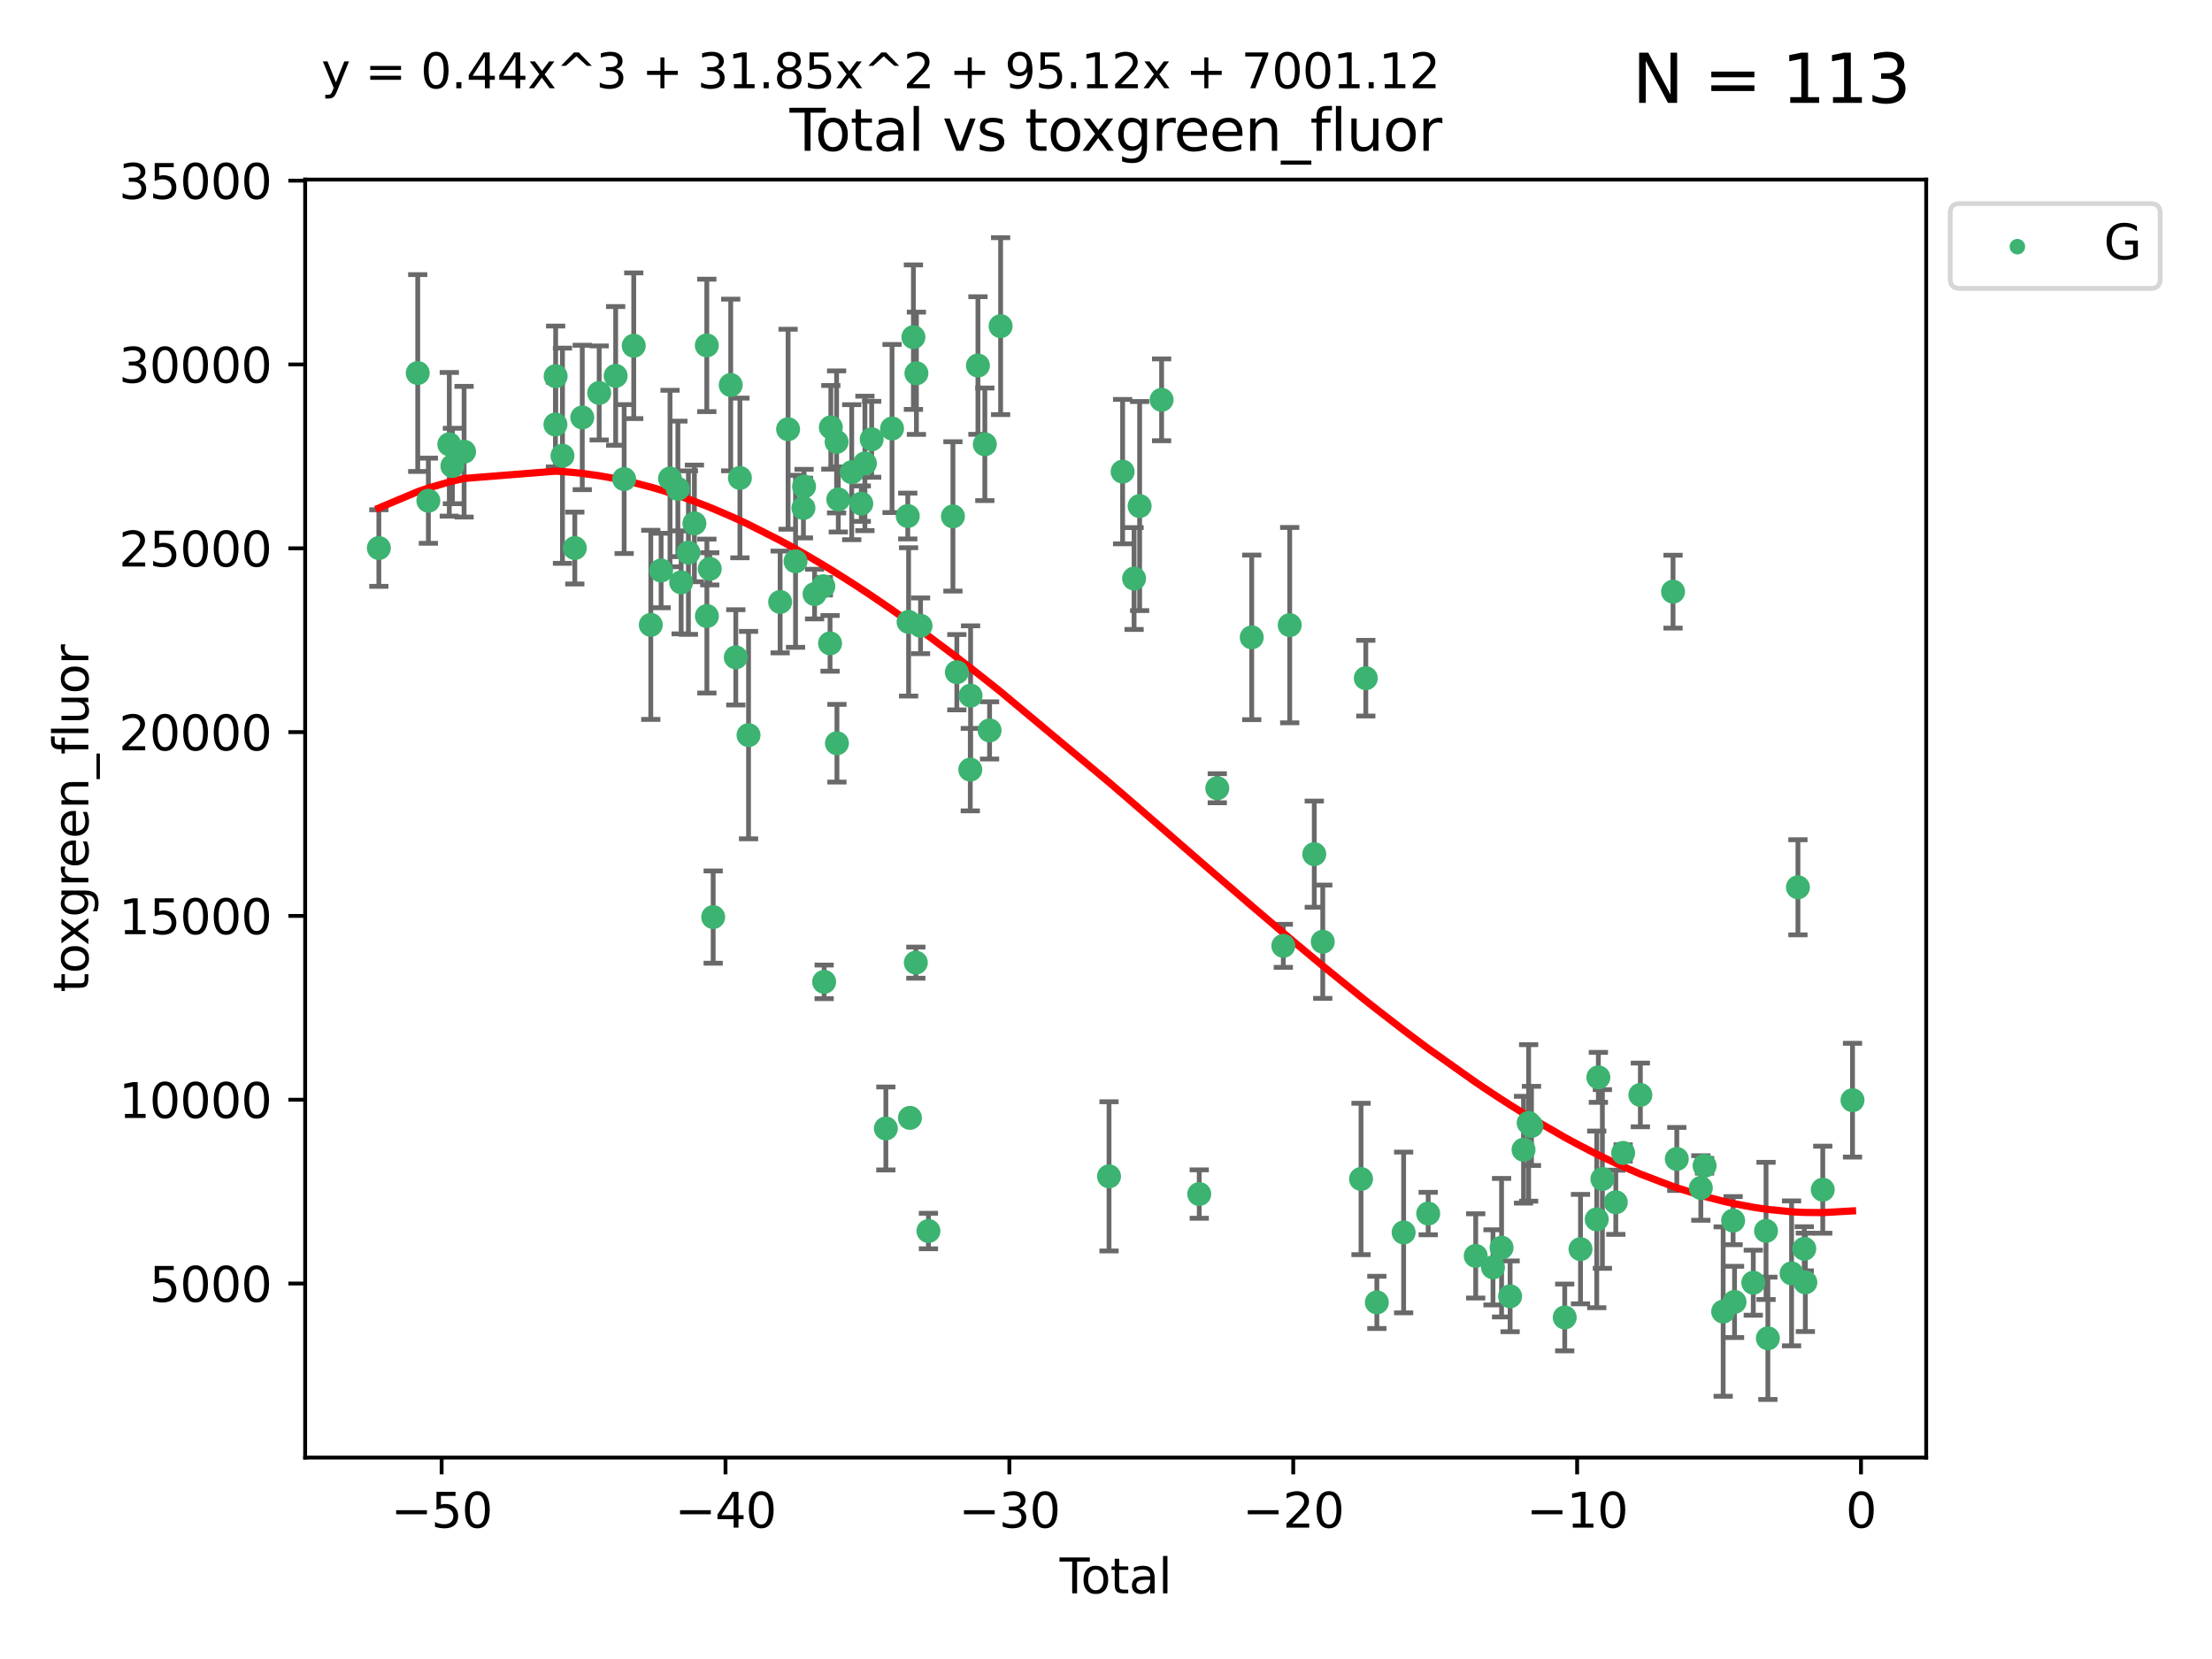 <?xml version="1.0" encoding="utf-8" standalone="no"?>
<!DOCTYPE svg PUBLIC "-//W3C//DTD SVG 1.1//EN"
  "http://www.w3.org/Graphics/SVG/1.1/DTD/svg11.dtd">
<svg xmlns:xlink="http://www.w3.org/1999/xlink" width="460.8pt" height="345.6pt" viewBox="0 0 460.8 345.6" xmlns="http://www.w3.org/2000/svg" version="1.1">
 <defs>
  <style type="text/css">*{stroke-linejoin: round; stroke-linecap: butt}</style>
 </defs>
 <g id="figure_1">
  <g id="patch_1">
   <path d="M 0 345.6 
L 460.8 345.6 
L 460.8 0 
L 0 0 
z
" style="fill: #ffffff"/>
  </g>
  <g id="axes_1">
   <g id="patch_2">
    <path d="M 63.571 303.64 
L 401.26 303.64 
L 401.26 37.411 
L 63.571 37.411 
z
" style="fill: #ffffff"/>
   </g>
   <g id="PathCollection_1">
    <defs>
     <path id="m12ed5aa6a3" d="M 0 1.118 
C 0.297 1.118 0.581 1 0.791 0.791 
C 1 0.581 1.118 0.297 1.118 0 
C 1.118 -0.297 1 -0.581 0.791 -0.791 
C 0.581 -1 0.297 -1.118 0 -1.118 
C -0.297 -1.118 -0.581 -1 -0.791 -0.791 
C -1 -0.581 -1.118 -0.297 -1.118 0 
C -1.118 0.297 -1 0.581 -0.791 0.791 
C -0.581 1 -0.297 1.118 0 1.118 
z
" style="stroke: #3cb371"/>
    </defs>
    <g clip-path="url(#pd38302015d)">
     <use xlink:href="#m12ed5aa6a3" x="78.921" y="114.169" style="fill: #3cb371; stroke: #3cb371"/>
     <use xlink:href="#m12ed5aa6a3" x="87.022" y="77.711" style="fill: #3cb371; stroke: #3cb371"/>
     <use xlink:href="#m12ed5aa6a3" x="89.238" y="104.311" style="fill: #3cb371; stroke: #3cb371"/>
     <use xlink:href="#m12ed5aa6a3" x="93.598" y="92.557" style="fill: #3cb371; stroke: #3cb371"/>
     <use xlink:href="#m12ed5aa6a3" x="94.244" y="97.074" style="fill: #3cb371; stroke: #3cb371"/>
     <use xlink:href="#m12ed5aa6a3" x="96.677" y="94.1" style="fill: #3cb371; stroke: #3cb371"/>
     <use xlink:href="#m12ed5aa6a3" x="115.706" y="88.44" style="fill: #3cb371; stroke: #3cb371"/>
     <use xlink:href="#m12ed5aa6a3" x="115.751" y="78.358" style="fill: #3cb371; stroke: #3cb371"/>
     <use xlink:href="#m12ed5aa6a3" x="117.174" y="94.935" style="fill: #3cb371; stroke: #3cb371"/>
     <use xlink:href="#m12ed5aa6a3" x="119.744" y="114.168" style="fill: #3cb371; stroke: #3cb371"/>
     <use xlink:href="#m12ed5aa6a3" x="121.297" y="86.962" style="fill: #3cb371; stroke: #3cb371"/>
     <use xlink:href="#m12ed5aa6a3" x="124.822" y="81.86" style="fill: #3cb371; stroke: #3cb371"/>
     <use xlink:href="#m12ed5aa6a3" x="128.254" y="78.305" style="fill: #3cb371; stroke: #3cb371"/>
     <use xlink:href="#m12ed5aa6a3" x="130.02" y="99.797" style="fill: #3cb371; stroke: #3cb371"/>
     <use xlink:href="#m12ed5aa6a3" x="132.02" y="72.024" style="fill: #3cb371; stroke: #3cb371"/>
     <use xlink:href="#m12ed5aa6a3" x="135.572" y="130.168" style="fill: #3cb371; stroke: #3cb371"/>
     <use xlink:href="#m12ed5aa6a3" x="137.72" y="118.848" style="fill: #3cb371; stroke: #3cb371"/>
     <use xlink:href="#m12ed5aa6a3" x="139.577" y="99.686" style="fill: #3cb371; stroke: #3cb371"/>
     <use xlink:href="#m12ed5aa6a3" x="141.213" y="101.843" style="fill: #3cb371; stroke: #3cb371"/>
     <use xlink:href="#m12ed5aa6a3" x="141.895" y="121.316" style="fill: #3cb371; stroke: #3cb371"/>
     <use xlink:href="#m12ed5aa6a3" x="143.412" y="115.121" style="fill: #3cb371; stroke: #3cb371"/>
     <use xlink:href="#m12ed5aa6a3" x="144.656" y="109.037" style="fill: #3cb371; stroke: #3cb371"/>
     <use xlink:href="#m12ed5aa6a3" x="147.241" y="71.954" style="fill: #3cb371; stroke: #3cb371"/>
     <use xlink:href="#m12ed5aa6a3" x="147.257" y="128.334" style="fill: #3cb371; stroke: #3cb371"/>
     <use xlink:href="#m12ed5aa6a3" x="147.855" y="118.5" style="fill: #3cb371; stroke: #3cb371"/>
     <use xlink:href="#m12ed5aa6a3" x="148.568" y="191.042" style="fill: #3cb371; stroke: #3cb371"/>
     <use xlink:href="#m12ed5aa6a3" x="152.222" y="80.2" style="fill: #3cb371; stroke: #3cb371"/>
     <use xlink:href="#m12ed5aa6a3" x="153.281" y="136.94" style="fill: #3cb371; stroke: #3cb371"/>
     <use xlink:href="#m12ed5aa6a3" x="154.137" y="99.566" style="fill: #3cb371; stroke: #3cb371"/>
     <use xlink:href="#m12ed5aa6a3" x="155.935" y="153.137" style="fill: #3cb371; stroke: #3cb371"/>
     <use xlink:href="#m12ed5aa6a3" x="162.519" y="125.401" style="fill: #3cb371; stroke: #3cb371"/>
     <use xlink:href="#m12ed5aa6a3" x="164.174" y="89.413" style="fill: #3cb371; stroke: #3cb371"/>
     <use xlink:href="#m12ed5aa6a3" x="165.728" y="116.933" style="fill: #3cb371; stroke: #3cb371"/>
     <use xlink:href="#m12ed5aa6a3" x="167.369" y="105.826" style="fill: #3cb371; stroke: #3cb371"/>
     <use xlink:href="#m12ed5aa6a3" x="167.504" y="101.35" style="fill: #3cb371; stroke: #3cb371"/>
     <use xlink:href="#m12ed5aa6a3" x="169.692" y="123.759" style="fill: #3cb371; stroke: #3cb371"/>
     <use xlink:href="#m12ed5aa6a3" x="171.516" y="122.127" style="fill: #3cb371; stroke: #3cb371"/>
     <use xlink:href="#m12ed5aa6a3" x="171.685" y="204.541" style="fill: #3cb371; stroke: #3cb371"/>
     <use xlink:href="#m12ed5aa6a3" x="172.915" y="134.021" style="fill: #3cb371; stroke: #3cb371"/>
     <use xlink:href="#m12ed5aa6a3" x="173.078" y="89.017" style="fill: #3cb371; stroke: #3cb371"/>
     <use xlink:href="#m12ed5aa6a3" x="174.277" y="92.055" style="fill: #3cb371; stroke: #3cb371"/>
     <use xlink:href="#m12ed5aa6a3" x="174.35" y="154.829" style="fill: #3cb371; stroke: #3cb371"/>
     <use xlink:href="#m12ed5aa6a3" x="174.633" y="104.044" style="fill: #3cb371; stroke: #3cb371"/>
     <use xlink:href="#m12ed5aa6a3" x="177.431" y="98.364" style="fill: #3cb371; stroke: #3cb371"/>
     <use xlink:href="#m12ed5aa6a3" x="179.421" y="104.916" style="fill: #3cb371; stroke: #3cb371"/>
     <use xlink:href="#m12ed5aa6a3" x="180.179" y="96.538" style="fill: #3cb371; stroke: #3cb371"/>
     <use xlink:href="#m12ed5aa6a3" x="181.585" y="91.513" style="fill: #3cb371; stroke: #3cb371"/>
     <use xlink:href="#m12ed5aa6a3" x="184.54" y="235.078" style="fill: #3cb371; stroke: #3cb371"/>
     <use xlink:href="#m12ed5aa6a3" x="185.828" y="89.268" style="fill: #3cb371; stroke: #3cb371"/>
     <use xlink:href="#m12ed5aa6a3" x="189.104" y="107.498" style="fill: #3cb371; stroke: #3cb371"/>
     <use xlink:href="#m12ed5aa6a3" x="189.275" y="129.551" style="fill: #3cb371; stroke: #3cb371"/>
     <use xlink:href="#m12ed5aa6a3" x="189.56" y="232.875" style="fill: #3cb371; stroke: #3cb371"/>
     <use xlink:href="#m12ed5aa6a3" x="190.281" y="70.236" style="fill: #3cb371; stroke: #3cb371"/>
     <use xlink:href="#m12ed5aa6a3" x="190.784" y="200.536" style="fill: #3cb371; stroke: #3cb371"/>
     <use xlink:href="#m12ed5aa6a3" x="190.905" y="77.758" style="fill: #3cb371; stroke: #3cb371"/>
     <use xlink:href="#m12ed5aa6a3" x="191.767" y="130.365" style="fill: #3cb371; stroke: #3cb371"/>
     <use xlink:href="#m12ed5aa6a3" x="193.411" y="256.442" style="fill: #3cb371; stroke: #3cb371"/>
     <use xlink:href="#m12ed5aa6a3" x="198.513" y="107.572" style="fill: #3cb371; stroke: #3cb371"/>
     <use xlink:href="#m12ed5aa6a3" x="199.327" y="140.034" style="fill: #3cb371; stroke: #3cb371"/>
     <use xlink:href="#m12ed5aa6a3" x="202.129" y="160.326" style="fill: #3cb371; stroke: #3cb371"/>
     <use xlink:href="#m12ed5aa6a3" x="202.19" y="144.911" style="fill: #3cb371; stroke: #3cb371"/>
     <use xlink:href="#m12ed5aa6a3" x="203.722" y="76.145" style="fill: #3cb371; stroke: #3cb371"/>
     <use xlink:href="#m12ed5aa6a3" x="205.159" y="92.555" style="fill: #3cb371; stroke: #3cb371"/>
     <use xlink:href="#m12ed5aa6a3" x="206.146" y="152.157" style="fill: #3cb371; stroke: #3cb371"/>
     <use xlink:href="#m12ed5aa6a3" x="208.447" y="67.939" style="fill: #3cb371; stroke: #3cb371"/>
     <use xlink:href="#m12ed5aa6a3" x="231.03" y="245.056" style="fill: #3cb371; stroke: #3cb371"/>
     <use xlink:href="#m12ed5aa6a3" x="233.861" y="98.248" style="fill: #3cb371; stroke: #3cb371"/>
     <use xlink:href="#m12ed5aa6a3" x="236.253" y="120.519" style="fill: #3cb371; stroke: #3cb371"/>
     <use xlink:href="#m12ed5aa6a3" x="237.407" y="105.42" style="fill: #3cb371; stroke: #3cb371"/>
     <use xlink:href="#m12ed5aa6a3" x="241.983" y="83.29" style="fill: #3cb371; stroke: #3cb371"/>
     <use xlink:href="#m12ed5aa6a3" x="249.827" y="248.744" style="fill: #3cb371; stroke: #3cb371"/>
     <use xlink:href="#m12ed5aa6a3" x="253.584" y="164.2" style="fill: #3cb371; stroke: #3cb371"/>
     <use xlink:href="#m12ed5aa6a3" x="260.76" y="132.772" style="fill: #3cb371; stroke: #3cb371"/>
     <use xlink:href="#m12ed5aa6a3" x="267.34" y="197.033" style="fill: #3cb371; stroke: #3cb371"/>
     <use xlink:href="#m12ed5aa6a3" x="268.671" y="130.226" style="fill: #3cb371; stroke: #3cb371"/>
     <use xlink:href="#m12ed5aa6a3" x="273.787" y="177.935" style="fill: #3cb371; stroke: #3cb371"/>
     <use xlink:href="#m12ed5aa6a3" x="275.554" y="196.178" style="fill: #3cb371; stroke: #3cb371"/>
     <use xlink:href="#m12ed5aa6a3" x="283.526" y="245.601" style="fill: #3cb371; stroke: #3cb371"/>
     <use xlink:href="#m12ed5aa6a3" x="284.522" y="141.275" style="fill: #3cb371; stroke: #3cb371"/>
     <use xlink:href="#m12ed5aa6a3" x="286.825" y="271.309" style="fill: #3cb371; stroke: #3cb371"/>
     <use xlink:href="#m12ed5aa6a3" x="292.403" y="256.742" style="fill: #3cb371; stroke: #3cb371"/>
     <use xlink:href="#m12ed5aa6a3" x="297.518" y="252.804" style="fill: #3cb371; stroke: #3cb371"/>
     <use xlink:href="#m12ed5aa6a3" x="307.418" y="261.625" style="fill: #3cb371; stroke: #3cb371"/>
     <use xlink:href="#m12ed5aa6a3" x="311.016" y="264.012" style="fill: #3cb371; stroke: #3cb371"/>
     <use xlink:href="#m12ed5aa6a3" x="312.805" y="259.918" style="fill: #3cb371; stroke: #3cb371"/>
     <use xlink:href="#m12ed5aa6a3" x="314.584" y="270.046" style="fill: #3cb371; stroke: #3cb371"/>
     <use xlink:href="#m12ed5aa6a3" x="317.381" y="239.509" style="fill: #3cb371; stroke: #3cb371"/>
     <use xlink:href="#m12ed5aa6a3" x="318.445" y="233.926" style="fill: #3cb371; stroke: #3cb371"/>
     <use xlink:href="#m12ed5aa6a3" x="319.036" y="234.547" style="fill: #3cb371; stroke: #3cb371"/>
     <use xlink:href="#m12ed5aa6a3" x="325.961" y="274.448" style="fill: #3cb371; stroke: #3cb371"/>
     <use xlink:href="#m12ed5aa6a3" x="329.247" y="260.213" style="fill: #3cb371; stroke: #3cb371"/>
     <use xlink:href="#m12ed5aa6a3" x="332.632" y="254.021" style="fill: #3cb371; stroke: #3cb371"/>
     <use xlink:href="#m12ed5aa6a3" x="332.969" y="224.435" style="fill: #3cb371; stroke: #3cb371"/>
     <use xlink:href="#m12ed5aa6a3" x="333.807" y="245.604" style="fill: #3cb371; stroke: #3cb371"/>
     <use xlink:href="#m12ed5aa6a3" x="336.601" y="250.458" style="fill: #3cb371; stroke: #3cb371"/>
     <use xlink:href="#m12ed5aa6a3" x="338.129" y="240.176" style="fill: #3cb371; stroke: #3cb371"/>
     <use xlink:href="#m12ed5aa6a3" x="341.719" y="228.095" style="fill: #3cb371; stroke: #3cb371"/>
     <use xlink:href="#m12ed5aa6a3" x="348.525" y="123.251" style="fill: #3cb371; stroke: #3cb371"/>
     <use xlink:href="#m12ed5aa6a3" x="349.308" y="241.431" style="fill: #3cb371; stroke: #3cb371"/>
     <use xlink:href="#m12ed5aa6a3" x="354.316" y="247.477" style="fill: #3cb371; stroke: #3cb371"/>
     <use xlink:href="#m12ed5aa6a3" x="355.096" y="242.855" style="fill: #3cb371; stroke: #3cb371"/>
     <use xlink:href="#m12ed5aa6a3" x="358.967" y="273.224" style="fill: #3cb371; stroke: #3cb371"/>
     <use xlink:href="#m12ed5aa6a3" x="361.039" y="254.28" style="fill: #3cb371; stroke: #3cb371"/>
     <use xlink:href="#m12ed5aa6a3" x="361.336" y="271.213" style="fill: #3cb371; stroke: #3cb371"/>
     <use xlink:href="#m12ed5aa6a3" x="365.24" y="267.215" style="fill: #3cb371; stroke: #3cb371"/>
     <use xlink:href="#m12ed5aa6a3" x="367.898" y="256.418" style="fill: #3cb371; stroke: #3cb371"/>
     <use xlink:href="#m12ed5aa6a3" x="368.281" y="278.798" style="fill: #3cb371; stroke: #3cb371"/>
     <use xlink:href="#m12ed5aa6a3" x="373.216" y="265.268" style="fill: #3cb371; stroke: #3cb371"/>
     <use xlink:href="#m12ed5aa6a3" x="374.543" y="184.84" style="fill: #3cb371; stroke: #3cb371"/>
     <use xlink:href="#m12ed5aa6a3" x="375.862" y="260.144" style="fill: #3cb371; stroke: #3cb371"/>
     <use xlink:href="#m12ed5aa6a3" x="376.089" y="267.134" style="fill: #3cb371; stroke: #3cb371"/>
     <use xlink:href="#m12ed5aa6a3" x="379.714" y="247.832" style="fill: #3cb371; stroke: #3cb371"/>
     <use xlink:href="#m12ed5aa6a3" x="385.911" y="229.19" style="fill: #3cb371; stroke: #3cb371"/>
    </g>
   </g>
   <g id="matplotlib.axis_1">
    <g id="xtick_1">
     <g id="line2d_1">
      <defs>
       <path id="mda1c1448b5" d="M 0 0 
L 0 3.5 
" style="stroke: #000000; stroke-width: 0.8"/>
      </defs>
      <g>
       <use xlink:href="#mda1c1448b5" x="91.999" y="303.64" style="stroke: #000000; stroke-width: 0.8"/>
      </g>
     </g>
     <g id="text_1">
      <!-- −50 -->
      <g transform="translate(81.446 318.238)scale(0.1 -0.1)">
       <defs>
        <path id="DejaVuSans-2212" d="M 678 2272 
L 4684 2272 
L 4684 1741 
L 678 1741 
L 678 2272 
z
" transform="scale(0.016)"/>
        <path id="DejaVuSans-35" d="M 691 4666 
L 3169 4666 
L 3169 4134 
L 1269 4134 
L 1269 2991 
Q 1406 3038 1543 3061 
Q 1681 3084 1819 3084 
Q 2600 3084 3056 2656 
Q 3513 2228 3513 1497 
Q 3513 744 3044 326 
Q 2575 -91 1722 -91 
Q 1428 -91 1123 -41 
Q 819 9 494 109 
L 494 744 
Q 775 591 1075 516 
Q 1375 441 1709 441 
Q 2250 441 2565 725 
Q 2881 1009 2881 1497 
Q 2881 1984 2565 2268 
Q 2250 2553 1709 2553 
Q 1456 2553 1204 2497 
Q 953 2441 691 2322 
L 691 4666 
z
" transform="scale(0.016)"/>
        <path id="DejaVuSans-30" d="M 2034 4250 
Q 1547 4250 1301 3770 
Q 1056 3291 1056 2328 
Q 1056 1369 1301 889 
Q 1547 409 2034 409 
Q 2525 409 2770 889 
Q 3016 1369 3016 2328 
Q 3016 3291 2770 3770 
Q 2525 4250 2034 4250 
z
M 2034 4750 
Q 2819 4750 3233 4129 
Q 3647 3509 3647 2328 
Q 3647 1150 3233 529 
Q 2819 -91 2034 -91 
Q 1250 -91 836 529 
Q 422 1150 422 2328 
Q 422 3509 836 4129 
Q 1250 4750 2034 4750 
z
" transform="scale(0.016)"/>
       </defs>
       <use xlink:href="#DejaVuSans-2212"/>
       <use xlink:href="#DejaVuSans-35" x="83.789"/>
       <use xlink:href="#DejaVuSans-30" x="147.412"/>
      </g>
     </g>
    </g>
    <g id="xtick_2">
     <g id="line2d_2">
      <g>
       <use xlink:href="#mda1c1448b5" x="151.135" y="303.64" style="stroke: #000000; stroke-width: 0.8"/>
      </g>
     </g>
     <g id="text_2">
      <!-- −40 -->
      <g transform="translate(140.583 318.238)scale(0.1 -0.1)">
       <defs>
        <path id="DejaVuSans-34" d="M 2419 4116 
L 825 1625 
L 2419 1625 
L 2419 4116 
z
M 2253 4666 
L 3047 4666 
L 3047 1625 
L 3713 1625 
L 3713 1100 
L 3047 1100 
L 3047 0 
L 2419 0 
L 2419 1100 
L 313 1100 
L 313 1709 
L 2253 4666 
z
" transform="scale(0.016)"/>
       </defs>
       <use xlink:href="#DejaVuSans-2212"/>
       <use xlink:href="#DejaVuSans-34" x="83.789"/>
       <use xlink:href="#DejaVuSans-30" x="147.412"/>
      </g>
     </g>
    </g>
    <g id="xtick_3">
     <g id="line2d_3">
      <g>
       <use xlink:href="#mda1c1448b5" x="210.271" y="303.64" style="stroke: #000000; stroke-width: 0.8"/>
      </g>
     </g>
     <g id="text_3">
      <!-- −30 -->
      <g transform="translate(199.719 318.238)scale(0.1 -0.1)">
       <defs>
        <path id="DejaVuSans-33" d="M 2597 2516 
Q 3050 2419 3304 2112 
Q 3559 1806 3559 1356 
Q 3559 666 3084 287 
Q 2609 -91 1734 -91 
Q 1441 -91 1130 -33 
Q 819 25 488 141 
L 488 750 
Q 750 597 1062 519 
Q 1375 441 1716 441 
Q 2309 441 2620 675 
Q 2931 909 2931 1356 
Q 2931 1769 2642 2001 
Q 2353 2234 1838 2234 
L 1294 2234 
L 1294 2753 
L 1863 2753 
Q 2328 2753 2575 2939 
Q 2822 3125 2822 3475 
Q 2822 3834 2567 4026 
Q 2313 4219 1838 4219 
Q 1578 4219 1281 4162 
Q 984 4106 628 3988 
L 628 4550 
Q 988 4650 1302 4700 
Q 1616 4750 1894 4750 
Q 2613 4750 3031 4423 
Q 3450 4097 3450 3541 
Q 3450 3153 3228 2886 
Q 3006 2619 2597 2516 
z
" transform="scale(0.016)"/>
       </defs>
       <use xlink:href="#DejaVuSans-2212"/>
       <use xlink:href="#DejaVuSans-33" x="83.789"/>
       <use xlink:href="#DejaVuSans-30" x="147.412"/>
      </g>
     </g>
    </g>
    <g id="xtick_4">
     <g id="line2d_4">
      <g>
       <use xlink:href="#mda1c1448b5" x="269.407" y="303.64" style="stroke: #000000; stroke-width: 0.8"/>
      </g>
     </g>
     <g id="text_4">
      <!-- −20 -->
      <g transform="translate(258.855 318.238)scale(0.1 -0.1)">
       <defs>
        <path id="DejaVuSans-32" d="M 1228 531 
L 3431 531 
L 3431 0 
L 469 0 
L 469 531 
Q 828 903 1448 1529 
Q 2069 2156 2228 2338 
Q 2531 2678 2651 2914 
Q 2772 3150 2772 3378 
Q 2772 3750 2511 3984 
Q 2250 4219 1831 4219 
Q 1534 4219 1204 4116 
Q 875 4013 500 3803 
L 500 4441 
Q 881 4594 1212 4672 
Q 1544 4750 1819 4750 
Q 2544 4750 2975 4387 
Q 3406 4025 3406 3419 
Q 3406 3131 3298 2873 
Q 3191 2616 2906 2266 
Q 2828 2175 2409 1742 
Q 1991 1309 1228 531 
z
" transform="scale(0.016)"/>
       </defs>
       <use xlink:href="#DejaVuSans-2212"/>
       <use xlink:href="#DejaVuSans-32" x="83.789"/>
       <use xlink:href="#DejaVuSans-30" x="147.412"/>
      </g>
     </g>
    </g>
    <g id="xtick_5">
     <g id="line2d_5">
      <g>
       <use xlink:href="#mda1c1448b5" x="328.543" y="303.64" style="stroke: #000000; stroke-width: 0.8"/>
      </g>
     </g>
     <g id="text_5">
      <!-- −10 -->
      <g transform="translate(317.991 318.238)scale(0.1 -0.1)">
       <defs>
        <path id="DejaVuSans-31" d="M 794 531 
L 1825 531 
L 1825 4091 
L 703 3866 
L 703 4441 
L 1819 4666 
L 2450 4666 
L 2450 531 
L 3481 531 
L 3481 0 
L 794 0 
L 794 531 
z
" transform="scale(0.016)"/>
       </defs>
       <use xlink:href="#DejaVuSans-2212"/>
       <use xlink:href="#DejaVuSans-31" x="83.789"/>
       <use xlink:href="#DejaVuSans-30" x="147.412"/>
      </g>
     </g>
    </g>
    <g id="xtick_6">
     <g id="line2d_6">
      <g>
       <use xlink:href="#mda1c1448b5" x="387.679" y="303.64" style="stroke: #000000; stroke-width: 0.8"/>
      </g>
     </g>
     <g id="text_6">
      <!-- 0 -->
      <g transform="translate(384.498 318.238)scale(0.1 -0.1)">
       <use xlink:href="#DejaVuSans-30"/>
      </g>
     </g>
    </g>
    <g id="text_7">
     <!-- Total -->
     <g transform="translate(220.739 331.917)scale(0.1 -0.1)">
      <defs>
       <path id="DejaVuSans-54" d="M -19 4666 
L 3928 4666 
L 3928 4134 
L 2272 4134 
L 2272 0 
L 1638 0 
L 1638 4134 
L -19 4134 
L -19 4666 
z
" transform="scale(0.016)"/>
       <path id="DejaVuSans-6f" d="M 1959 3097 
Q 1497 3097 1228 2736 
Q 959 2375 959 1747 
Q 959 1119 1226 758 
Q 1494 397 1959 397 
Q 2419 397 2687 759 
Q 2956 1122 2956 1747 
Q 2956 2369 2687 2733 
Q 2419 3097 1959 3097 
z
M 1959 3584 
Q 2709 3584 3137 3096 
Q 3566 2609 3566 1747 
Q 3566 888 3137 398 
Q 2709 -91 1959 -91 
Q 1206 -91 779 398 
Q 353 888 353 1747 
Q 353 2609 779 3096 
Q 1206 3584 1959 3584 
z
" transform="scale(0.016)"/>
       <path id="DejaVuSans-74" d="M 1172 4494 
L 1172 3500 
L 2356 3500 
L 2356 3053 
L 1172 3053 
L 1172 1153 
Q 1172 725 1289 603 
Q 1406 481 1766 481 
L 2356 481 
L 2356 0 
L 1766 0 
Q 1100 0 847 248 
Q 594 497 594 1153 
L 594 3053 
L 172 3053 
L 172 3500 
L 594 3500 
L 594 4494 
L 1172 4494 
z
" transform="scale(0.016)"/>
       <path id="DejaVuSans-61" d="M 2194 1759 
Q 1497 1759 1228 1600 
Q 959 1441 959 1056 
Q 959 750 1161 570 
Q 1363 391 1709 391 
Q 2188 391 2477 730 
Q 2766 1069 2766 1631 
L 2766 1759 
L 2194 1759 
z
M 3341 1997 
L 3341 0 
L 2766 0 
L 2766 531 
Q 2569 213 2275 61 
Q 1981 -91 1556 -91 
Q 1019 -91 701 211 
Q 384 513 384 1019 
Q 384 1609 779 1909 
Q 1175 2209 1959 2209 
L 2766 2209 
L 2766 2266 
Q 2766 2663 2505 2880 
Q 2244 3097 1772 3097 
Q 1472 3097 1187 3025 
Q 903 2953 641 2809 
L 641 3341 
Q 956 3463 1253 3523 
Q 1550 3584 1831 3584 
Q 2591 3584 2966 3190 
Q 3341 2797 3341 1997 
z
" transform="scale(0.016)"/>
       <path id="DejaVuSans-6c" d="M 603 4863 
L 1178 4863 
L 1178 0 
L 603 0 
L 603 4863 
z
" transform="scale(0.016)"/>
      </defs>
      <use xlink:href="#DejaVuSans-54"/>
      <use xlink:href="#DejaVuSans-6f" x="44.084"/>
      <use xlink:href="#DejaVuSans-74" x="105.266"/>
      <use xlink:href="#DejaVuSans-61" x="144.475"/>
      <use xlink:href="#DejaVuSans-6c" x="205.754"/>
     </g>
    </g>
   </g>
   <g id="matplotlib.axis_2">
    <g id="ytick_1">
     <g id="line2d_7">
      <defs>
       <path id="m357c9c3db4" d="M 0 0 
L -3.5 0 
" style="stroke: #000000; stroke-width: 0.8"/>
      </defs>
      <g>
       <use xlink:href="#m357c9c3db4" x="63.571" y="267.386" style="stroke: #000000; stroke-width: 0.8"/>
      </g>
     </g>
     <g id="text_8">
      <!-- 5000 -->
      <g transform="translate(31.121 271.185)scale(0.1 -0.1)">
       <use xlink:href="#DejaVuSans-35"/>
       <use xlink:href="#DejaVuSans-30" x="63.623"/>
       <use xlink:href="#DejaVuSans-30" x="127.246"/>
       <use xlink:href="#DejaVuSans-30" x="190.869"/>
      </g>
     </g>
    </g>
    <g id="ytick_2">
     <g id="line2d_8">
      <g>
       <use xlink:href="#m357c9c3db4" x="63.571" y="229.094" style="stroke: #000000; stroke-width: 0.8"/>
      </g>
     </g>
     <g id="text_9">
      <!-- 10000 -->
      <g transform="translate(24.759 232.893)scale(0.1 -0.1)">
       <use xlink:href="#DejaVuSans-31"/>
       <use xlink:href="#DejaVuSans-30" x="63.623"/>
       <use xlink:href="#DejaVuSans-30" x="127.246"/>
       <use xlink:href="#DejaVuSans-30" x="190.869"/>
       <use xlink:href="#DejaVuSans-30" x="254.492"/>
      </g>
     </g>
    </g>
    <g id="ytick_3">
     <g id="line2d_9">
      <g>
       <use xlink:href="#m357c9c3db4" x="63.571" y="190.802" style="stroke: #000000; stroke-width: 0.8"/>
      </g>
     </g>
     <g id="text_10">
      <!-- 15000 -->
      <g transform="translate(24.759 194.601)scale(0.1 -0.1)">
       <use xlink:href="#DejaVuSans-31"/>
       <use xlink:href="#DejaVuSans-35" x="63.623"/>
       <use xlink:href="#DejaVuSans-30" x="127.246"/>
       <use xlink:href="#DejaVuSans-30" x="190.869"/>
       <use xlink:href="#DejaVuSans-30" x="254.492"/>
      </g>
     </g>
    </g>
    <g id="ytick_4">
     <g id="line2d_10">
      <g>
       <use xlink:href="#m357c9c3db4" x="63.571" y="152.51" style="stroke: #000000; stroke-width: 0.8"/>
      </g>
     </g>
     <g id="text_11">
      <!-- 20000 -->
      <g transform="translate(24.759 156.309)scale(0.1 -0.1)">
       <use xlink:href="#DejaVuSans-32"/>
       <use xlink:href="#DejaVuSans-30" x="63.623"/>
       <use xlink:href="#DejaVuSans-30" x="127.246"/>
       <use xlink:href="#DejaVuSans-30" x="190.869"/>
       <use xlink:href="#DejaVuSans-30" x="254.492"/>
      </g>
     </g>
    </g>
    <g id="ytick_5">
     <g id="line2d_11">
      <g>
       <use xlink:href="#m357c9c3db4" x="63.571" y="114.218" style="stroke: #000000; stroke-width: 0.8"/>
      </g>
     </g>
     <g id="text_12">
      <!-- 25000 -->
      <g transform="translate(24.759 118.017)scale(0.1 -0.1)">
       <use xlink:href="#DejaVuSans-32"/>
       <use xlink:href="#DejaVuSans-35" x="63.623"/>
       <use xlink:href="#DejaVuSans-30" x="127.246"/>
       <use xlink:href="#DejaVuSans-30" x="190.869"/>
       <use xlink:href="#DejaVuSans-30" x="254.492"/>
      </g>
     </g>
    </g>
    <g id="ytick_6">
     <g id="line2d_12">
      <g>
       <use xlink:href="#m357c9c3db4" x="63.571" y="75.926" style="stroke: #000000; stroke-width: 0.8"/>
      </g>
     </g>
     <g id="text_13">
      <!-- 30000 -->
      <g transform="translate(24.759 79.725)scale(0.1 -0.1)">
       <use xlink:href="#DejaVuSans-33"/>
       <use xlink:href="#DejaVuSans-30" x="63.623"/>
       <use xlink:href="#DejaVuSans-30" x="127.246"/>
       <use xlink:href="#DejaVuSans-30" x="190.869"/>
       <use xlink:href="#DejaVuSans-30" x="254.492"/>
      </g>
     </g>
    </g>
    <g id="ytick_7">
     <g id="line2d_13">
      <g>
       <use xlink:href="#m357c9c3db4" x="63.571" y="37.634" style="stroke: #000000; stroke-width: 0.8"/>
      </g>
     </g>
     <g id="text_14">
      <!-- 35000 -->
      <g transform="translate(24.759 41.433)scale(0.1 -0.1)">
       <use xlink:href="#DejaVuSans-33"/>
       <use xlink:href="#DejaVuSans-35" x="63.623"/>
       <use xlink:href="#DejaVuSans-30" x="127.246"/>
       <use xlink:href="#DejaVuSans-30" x="190.869"/>
       <use xlink:href="#DejaVuSans-30" x="254.492"/>
      </g>
     </g>
    </g>
    <g id="text_15">
     <!-- toxgreen_fluor -->
     <g transform="translate(18.401 206.72)rotate(-90)scale(0.1 -0.1)">
      <defs>
       <path id="DejaVuSans-78" d="M 3513 3500 
L 2247 1797 
L 3578 0 
L 2900 0 
L 1881 1375 
L 863 0 
L 184 0 
L 1544 1831 
L 300 3500 
L 978 3500 
L 1906 2253 
L 2834 3500 
L 3513 3500 
z
" transform="scale(0.016)"/>
       <path id="DejaVuSans-67" d="M 2906 1791 
Q 2906 2416 2648 2759 
Q 2391 3103 1925 3103 
Q 1463 3103 1205 2759 
Q 947 2416 947 1791 
Q 947 1169 1205 825 
Q 1463 481 1925 481 
Q 2391 481 2648 825 
Q 2906 1169 2906 1791 
z
M 3481 434 
Q 3481 -459 3084 -895 
Q 2688 -1331 1869 -1331 
Q 1566 -1331 1297 -1286 
Q 1028 -1241 775 -1147 
L 775 -588 
Q 1028 -725 1275 -790 
Q 1522 -856 1778 -856 
Q 2344 -856 2625 -561 
Q 2906 -266 2906 331 
L 2906 616 
Q 2728 306 2450 153 
Q 2172 0 1784 0 
Q 1141 0 747 490 
Q 353 981 353 1791 
Q 353 2603 747 3093 
Q 1141 3584 1784 3584 
Q 2172 3584 2450 3431 
Q 2728 3278 2906 2969 
L 2906 3500 
L 3481 3500 
L 3481 434 
z
" transform="scale(0.016)"/>
       <path id="DejaVuSans-72" d="M 2631 2963 
Q 2534 3019 2420 3045 
Q 2306 3072 2169 3072 
Q 1681 3072 1420 2755 
Q 1159 2438 1159 1844 
L 1159 0 
L 581 0 
L 581 3500 
L 1159 3500 
L 1159 2956 
Q 1341 3275 1631 3429 
Q 1922 3584 2338 3584 
Q 2397 3584 2469 3576 
Q 2541 3569 2628 3553 
L 2631 2963 
z
" transform="scale(0.016)"/>
       <path id="DejaVuSans-65" d="M 3597 1894 
L 3597 1613 
L 953 1613 
Q 991 1019 1311 708 
Q 1631 397 2203 397 
Q 2534 397 2845 478 
Q 3156 559 3463 722 
L 3463 178 
Q 3153 47 2828 -22 
Q 2503 -91 2169 -91 
Q 1331 -91 842 396 
Q 353 884 353 1716 
Q 353 2575 817 3079 
Q 1281 3584 2069 3584 
Q 2775 3584 3186 3129 
Q 3597 2675 3597 1894 
z
M 3022 2063 
Q 3016 2534 2758 2815 
Q 2500 3097 2075 3097 
Q 1594 3097 1305 2825 
Q 1016 2553 972 2059 
L 3022 2063 
z
" transform="scale(0.016)"/>
       <path id="DejaVuSans-6e" d="M 3513 2113 
L 3513 0 
L 2938 0 
L 2938 2094 
Q 2938 2591 2744 2837 
Q 2550 3084 2163 3084 
Q 1697 3084 1428 2787 
Q 1159 2491 1159 1978 
L 1159 0 
L 581 0 
L 581 3500 
L 1159 3500 
L 1159 2956 
Q 1366 3272 1645 3428 
Q 1925 3584 2291 3584 
Q 2894 3584 3203 3211 
Q 3513 2838 3513 2113 
z
" transform="scale(0.016)"/>
       <path id="DejaVuSans-5f" d="M 3263 -1063 
L 3263 -1509 
L -63 -1509 
L -63 -1063 
L 3263 -1063 
z
" transform="scale(0.016)"/>
       <path id="DejaVuSans-66" d="M 2375 4863 
L 2375 4384 
L 1825 4384 
Q 1516 4384 1395 4259 
Q 1275 4134 1275 3809 
L 1275 3500 
L 2222 3500 
L 2222 3053 
L 1275 3053 
L 1275 0 
L 697 0 
L 697 3053 
L 147 3053 
L 147 3500 
L 697 3500 
L 697 3744 
Q 697 4328 969 4595 
Q 1241 4863 1831 4863 
L 2375 4863 
z
" transform="scale(0.016)"/>
       <path id="DejaVuSans-75" d="M 544 1381 
L 544 3500 
L 1119 3500 
L 1119 1403 
Q 1119 906 1312 657 
Q 1506 409 1894 409 
Q 2359 409 2629 706 
Q 2900 1003 2900 1516 
L 2900 3500 
L 3475 3500 
L 3475 0 
L 2900 0 
L 2900 538 
Q 2691 219 2414 64 
Q 2138 -91 1772 -91 
Q 1169 -91 856 284 
Q 544 659 544 1381 
z
M 1991 3584 
L 1991 3584 
z
" transform="scale(0.016)"/>
      </defs>
      <use xlink:href="#DejaVuSans-74"/>
      <use xlink:href="#DejaVuSans-6f" x="39.209"/>
      <use xlink:href="#DejaVuSans-78" x="97.266"/>
      <use xlink:href="#DejaVuSans-67" x="156.445"/>
      <use xlink:href="#DejaVuSans-72" x="219.922"/>
      <use xlink:href="#DejaVuSans-65" x="258.785"/>
      <use xlink:href="#DejaVuSans-65" x="320.309"/>
      <use xlink:href="#DejaVuSans-6e" x="381.832"/>
      <use xlink:href="#DejaVuSans-5f" x="445.211"/>
      <use xlink:href="#DejaVuSans-66" x="495.211"/>
      <use xlink:href="#DejaVuSans-6c" x="530.416"/>
      <use xlink:href="#DejaVuSans-75" x="558.199"/>
      <use xlink:href="#DejaVuSans-6f" x="621.578"/>
      <use xlink:href="#DejaVuSans-72" x="682.76"/>
     </g>
    </g>
   </g>
   <g id="LineCollection_1">
    <path d="M 78.921 122.144 
L 78.921 106.193 
" clip-path="url(#pd38302015d)" style="fill: none; stroke: #696969"/>
    <path d="M 87.022 98.213 
L 87.022 57.21 
" clip-path="url(#pd38302015d)" style="fill: none; stroke: #696969"/>
    <path d="M 89.238 113.18 
L 89.238 95.442 
" clip-path="url(#pd38302015d)" style="fill: none; stroke: #696969"/>
    <path d="M 93.598 107.519 
L 93.598 77.595 
" clip-path="url(#pd38302015d)" style="fill: none; stroke: #696969"/>
    <path d="M 94.244 104.932 
L 94.244 89.216 
" clip-path="url(#pd38302015d)" style="fill: none; stroke: #696969"/>
    <path d="M 96.677 107.714 
L 96.677 80.485 
" clip-path="url(#pd38302015d)" style="fill: none; stroke: #696969"/>
    <path d="M 115.706 97.268 
L 115.706 79.613 
" clip-path="url(#pd38302015d)" style="fill: none; stroke: #696969"/>
    <path d="M 115.751 88.792 
L 115.751 67.924 
" clip-path="url(#pd38302015d)" style="fill: none; stroke: #696969"/>
    <path d="M 117.174 117.351 
L 117.174 72.519 
" clip-path="url(#pd38302015d)" style="fill: none; stroke: #696969"/>
    <path d="M 119.744 121.652 
L 119.744 106.684 
" clip-path="url(#pd38302015d)" style="fill: none; stroke: #696969"/>
    <path d="M 121.297 102.003 
L 121.297 71.921 
" clip-path="url(#pd38302015d)" style="fill: none; stroke: #696969"/>
    <path d="M 124.822 91.653 
L 124.822 72.066 
" clip-path="url(#pd38302015d)" style="fill: none; stroke: #696969"/>
    <path d="M 128.254 92.749 
L 128.254 63.861 
" clip-path="url(#pd38302015d)" style="fill: none; stroke: #696969"/>
    <path d="M 130.02 115.307 
L 130.02 84.287 
" clip-path="url(#pd38302015d)" style="fill: none; stroke: #696969"/>
    <path d="M 132.02 87.201 
L 132.02 56.848 
" clip-path="url(#pd38302015d)" style="fill: none; stroke: #696969"/>
    <path d="M 135.572 149.866 
L 135.572 110.47 
" clip-path="url(#pd38302015d)" style="fill: none; stroke: #696969"/>
    <path d="M 137.72 126.604 
L 137.72 111.093 
" clip-path="url(#pd38302015d)" style="fill: none; stroke: #696969"/>
    <path d="M 139.577 118.07 
L 139.577 81.302 
" clip-path="url(#pd38302015d)" style="fill: none; stroke: #696969"/>
    <path d="M 141.213 115.956 
L 141.213 87.729 
" clip-path="url(#pd38302015d)" style="fill: none; stroke: #696969"/>
    <path d="M 141.895 132.041 
L 141.895 110.591 
" clip-path="url(#pd38302015d)" style="fill: none; stroke: #696969"/>
    <path d="M 143.412 132.155 
L 143.412 98.086 
" clip-path="url(#pd38302015d)" style="fill: none; stroke: #696969"/>
    <path d="M 144.656 121.191 
L 144.656 96.884 
" clip-path="url(#pd38302015d)" style="fill: none; stroke: #696969"/>
    <path d="M 147.241 85.746 
L 147.241 58.161 
" clip-path="url(#pd38302015d)" style="fill: none; stroke: #696969"/>
    <path d="M 147.257 144.362 
L 147.257 112.307 
" clip-path="url(#pd38302015d)" style="fill: none; stroke: #696969"/>
    <path d="M 147.855 121.852 
L 147.855 115.149 
" clip-path="url(#pd38302015d)" style="fill: none; stroke: #696969"/>
    <path d="M 148.568 200.651 
L 148.568 181.434 
" clip-path="url(#pd38302015d)" style="fill: none; stroke: #696969"/>
    <path d="M 152.222 98.079 
L 152.222 62.321 
" clip-path="url(#pd38302015d)" style="fill: none; stroke: #696969"/>
    <path d="M 153.281 146.863 
L 153.281 127.018 
" clip-path="url(#pd38302015d)" style="fill: none; stroke: #696969"/>
    <path d="M 154.137 116.2 
L 154.137 82.933 
" clip-path="url(#pd38302015d)" style="fill: none; stroke: #696969"/>
    <path d="M 155.935 174.743 
L 155.935 131.53 
" clip-path="url(#pd38302015d)" style="fill: none; stroke: #696969"/>
    <path d="M 162.519 136.003 
L 162.519 114.798 
" clip-path="url(#pd38302015d)" style="fill: none; stroke: #696969"/>
    <path d="M 164.174 110.239 
L 164.174 68.586 
" clip-path="url(#pd38302015d)" style="fill: none; stroke: #696969"/>
    <path d="M 165.728 134.85 
L 165.728 99.017 
" clip-path="url(#pd38302015d)" style="fill: none; stroke: #696969"/>
    <path d="M 167.369 112.055 
L 167.369 99.598 
" clip-path="url(#pd38302015d)" style="fill: none; stroke: #696969"/>
    <path d="M 167.504 104.933 
L 167.504 97.766 
" clip-path="url(#pd38302015d)" style="fill: none; stroke: #696969"/>
    <path d="M 169.692 128.931 
L 169.692 118.587 
" clip-path="url(#pd38302015d)" style="fill: none; stroke: #696969"/>
    <path d="M 171.516 123.947 
L 171.516 120.306 
" clip-path="url(#pd38302015d)" style="fill: none; stroke: #696969"/>
    <path d="M 171.685 208.044 
L 171.685 201.039 
" clip-path="url(#pd38302015d)" style="fill: none; stroke: #696969"/>
    <path d="M 172.915 139.824 
L 172.915 128.218 
" clip-path="url(#pd38302015d)" style="fill: none; stroke: #696969"/>
    <path d="M 173.078 97.725 
L 173.078 80.309 
" clip-path="url(#pd38302015d)" style="fill: none; stroke: #696969"/>
    <path d="M 174.277 106.852 
L 174.277 77.259 
" clip-path="url(#pd38302015d)" style="fill: none; stroke: #696969"/>
    <path d="M 174.35 162.92 
L 174.35 146.738 
" clip-path="url(#pd38302015d)" style="fill: none; stroke: #696969"/>
    <path d="M 174.633 110.823 
L 174.633 97.265 
" clip-path="url(#pd38302015d)" style="fill: none; stroke: #696969"/>
    <path d="M 177.431 112.425 
L 177.431 84.304 
" clip-path="url(#pd38302015d)" style="fill: none; stroke: #696969"/>
    <path d="M 179.421 108.605 
L 179.421 101.227 
" clip-path="url(#pd38302015d)" style="fill: none; stroke: #696969"/>
    <path d="M 180.179 110.543 
L 180.179 82.533 
" clip-path="url(#pd38302015d)" style="fill: none; stroke: #696969"/>
    <path d="M 181.585 99.423 
L 181.585 83.604 
" clip-path="url(#pd38302015d)" style="fill: none; stroke: #696969"/>
    <path d="M 184.54 243.721 
L 184.54 226.435 
" clip-path="url(#pd38302015d)" style="fill: none; stroke: #696969"/>
    <path d="M 185.828 106.779 
L 185.828 71.756 
" clip-path="url(#pd38302015d)" style="fill: none; stroke: #696969"/>
    <path d="M 189.104 112.266 
L 189.104 102.729 
" clip-path="url(#pd38302015d)" style="fill: none; stroke: #696969"/>
    <path d="M 189.275 145.005 
L 189.275 114.096 
" clip-path="url(#pd38302015d)" style="fill: none; stroke: #696969"/>
    <path d="M 189.56 233.68 
L 189.56 232.07 
" clip-path="url(#pd38302015d)" style="fill: none; stroke: #696969"/>
    <path d="M 190.281 85.287 
L 190.281 55.185 
" clip-path="url(#pd38302015d)" style="fill: none; stroke: #696969"/>
    <path d="M 190.784 203.781 
L 190.784 197.29 
" clip-path="url(#pd38302015d)" style="fill: none; stroke: #696969"/>
    <path d="M 190.905 90.495 
L 190.905 65.022 
" clip-path="url(#pd38302015d)" style="fill: none; stroke: #696969"/>
    <path d="M 191.767 136.169 
L 191.767 124.562 
" clip-path="url(#pd38302015d)" style="fill: none; stroke: #696969"/>
    <path d="M 193.411 260.14 
L 193.411 252.743 
" clip-path="url(#pd38302015d)" style="fill: none; stroke: #696969"/>
    <path d="M 198.513 123.129 
L 198.513 92.015 
" clip-path="url(#pd38302015d)" style="fill: none; stroke: #696969"/>
    <path d="M 199.327 147.882 
L 199.327 132.185 
" clip-path="url(#pd38302015d)" style="fill: none; stroke: #696969"/>
    <path d="M 202.129 168.917 
L 202.129 151.736 
" clip-path="url(#pd38302015d)" style="fill: none; stroke: #696969"/>
    <path d="M 202.19 159.455 
L 202.19 130.368 
" clip-path="url(#pd38302015d)" style="fill: none; stroke: #696969"/>
    <path d="M 203.722 90.478 
L 203.722 61.813 
" clip-path="url(#pd38302015d)" style="fill: none; stroke: #696969"/>
    <path d="M 205.159 104.28 
L 205.159 80.831 
" clip-path="url(#pd38302015d)" style="fill: none; stroke: #696969"/>
    <path d="M 206.146 158.12 
L 206.146 146.194 
" clip-path="url(#pd38302015d)" style="fill: none; stroke: #696969"/>
    <path d="M 208.447 86.366 
L 208.447 49.513 
" clip-path="url(#pd38302015d)" style="fill: none; stroke: #696969"/>
    <path d="M 231.03 260.596 
L 231.03 229.515 
" clip-path="url(#pd38302015d)" style="fill: none; stroke: #696969"/>
    <path d="M 233.861 113.29 
L 233.861 83.206 
" clip-path="url(#pd38302015d)" style="fill: none; stroke: #696969"/>
    <path d="M 236.253 131.126 
L 236.253 109.911 
" clip-path="url(#pd38302015d)" style="fill: none; stroke: #696969"/>
    <path d="M 237.407 127.195 
L 237.407 83.646 
" clip-path="url(#pd38302015d)" style="fill: none; stroke: #696969"/>
    <path d="M 241.983 91.815 
L 241.983 74.765 
" clip-path="url(#pd38302015d)" style="fill: none; stroke: #696969"/>
    <path d="M 249.827 253.783 
L 249.827 243.705 
" clip-path="url(#pd38302015d)" style="fill: none; stroke: #696969"/>
    <path d="M 253.584 167.228 
L 253.584 161.173 
" clip-path="url(#pd38302015d)" style="fill: none; stroke: #696969"/>
    <path d="M 260.76 149.916 
L 260.76 115.629 
" clip-path="url(#pd38302015d)" style="fill: none; stroke: #696969"/>
    <path d="M 267.34 201.519 
L 267.34 192.546 
" clip-path="url(#pd38302015d)" style="fill: none; stroke: #696969"/>
    <path d="M 268.671 150.57 
L 268.671 109.881 
" clip-path="url(#pd38302015d)" style="fill: none; stroke: #696969"/>
    <path d="M 273.787 188.992 
L 273.787 166.878 
" clip-path="url(#pd38302015d)" style="fill: none; stroke: #696969"/>
    <path d="M 275.554 207.981 
L 275.554 184.375 
" clip-path="url(#pd38302015d)" style="fill: none; stroke: #696969"/>
    <path d="M 283.526 261.367 
L 283.526 229.834 
" clip-path="url(#pd38302015d)" style="fill: none; stroke: #696969"/>
    <path d="M 284.522 149.158 
L 284.522 133.392 
" clip-path="url(#pd38302015d)" style="fill: none; stroke: #696969"/>
    <path d="M 286.825 276.751 
L 286.825 265.867 
" clip-path="url(#pd38302015d)" style="fill: none; stroke: #696969"/>
    <path d="M 292.403 273.484 
L 292.403 240.001 
" clip-path="url(#pd38302015d)" style="fill: none; stroke: #696969"/>
    <path d="M 297.518 257.226 
L 297.518 248.381 
" clip-path="url(#pd38302015d)" style="fill: none; stroke: #696969"/>
    <path d="M 307.418 270.401 
L 307.418 252.849 
" clip-path="url(#pd38302015d)" style="fill: none; stroke: #696969"/>
    <path d="M 311.016 271.841 
L 311.016 256.183 
" clip-path="url(#pd38302015d)" style="fill: none; stroke: #696969"/>
    <path d="M 312.805 274.345 
L 312.805 245.49 
" clip-path="url(#pd38302015d)" style="fill: none; stroke: #696969"/>
    <path d="M 314.584 277.416 
L 314.584 262.676 
" clip-path="url(#pd38302015d)" style="fill: none; stroke: #696969"/>
    <path d="M 317.381 250.634 
L 317.381 228.384 
" clip-path="url(#pd38302015d)" style="fill: none; stroke: #696969"/>
    <path d="M 318.445 250.23 
L 318.445 217.622 
" clip-path="url(#pd38302015d)" style="fill: none; stroke: #696969"/>
    <path d="M 319.036 242.792 
L 319.036 226.302 
" clip-path="url(#pd38302015d)" style="fill: none; stroke: #696969"/>
    <path d="M 325.961 281.408 
L 325.961 267.488 
" clip-path="url(#pd38302015d)" style="fill: none; stroke: #696969"/>
    <path d="M 329.247 271.616 
L 329.247 248.811 
" clip-path="url(#pd38302015d)" style="fill: none; stroke: #696969"/>
    <path d="M 332.632 272.417 
L 332.632 235.624 
" clip-path="url(#pd38302015d)" style="fill: none; stroke: #696969"/>
    <path d="M 332.969 229.64 
L 332.969 219.23 
" clip-path="url(#pd38302015d)" style="fill: none; stroke: #696969"/>
    <path d="M 333.807 264.218 
L 333.807 226.99 
" clip-path="url(#pd38302015d)" style="fill: none; stroke: #696969"/>
    <path d="M 336.601 257.145 
L 336.601 243.77 
" clip-path="url(#pd38302015d)" style="fill: none; stroke: #696969"/>
    <path d="M 338.129 241.871 
L 338.129 238.482 
" clip-path="url(#pd38302015d)" style="fill: none; stroke: #696969"/>
    <path d="M 341.719 234.734 
L 341.719 221.457 
" clip-path="url(#pd38302015d)" style="fill: none; stroke: #696969"/>
    <path d="M 348.525 130.846 
L 348.525 115.657 
" clip-path="url(#pd38302015d)" style="fill: none; stroke: #696969"/>
    <path d="M 349.308 247.998 
L 349.308 234.863 
" clip-path="url(#pd38302015d)" style="fill: none; stroke: #696969"/>
    <path d="M 354.316 254.202 
L 354.316 240.752 
" clip-path="url(#pd38302015d)" style="fill: none; stroke: #696969"/>
    <path d="M 355.096 244.39 
L 355.096 241.32 
" clip-path="url(#pd38302015d)" style="fill: none; stroke: #696969"/>
    <path d="M 358.967 290.868 
L 358.967 255.58 
" clip-path="url(#pd38302015d)" style="fill: none; stroke: #696969"/>
    <path d="M 361.039 259.294 
L 361.039 249.265 
" clip-path="url(#pd38302015d)" style="fill: none; stroke: #696969"/>
    <path d="M 361.336 278.63 
L 361.336 263.796 
" clip-path="url(#pd38302015d)" style="fill: none; stroke: #696969"/>
    <path d="M 365.24 273.987 
L 365.24 260.442 
" clip-path="url(#pd38302015d)" style="fill: none; stroke: #696969"/>
    <path d="M 367.898 270.708 
L 367.898 242.128 
" clip-path="url(#pd38302015d)" style="fill: none; stroke: #696969"/>
    <path d="M 368.281 291.539 
L 368.281 266.057 
" clip-path="url(#pd38302015d)" style="fill: none; stroke: #696969"/>
    <path d="M 373.216 280.364 
L 373.216 250.173 
" clip-path="url(#pd38302015d)" style="fill: none; stroke: #696969"/>
    <path d="M 374.543 194.747 
L 374.543 174.933 
" clip-path="url(#pd38302015d)" style="fill: none; stroke: #696969"/>
    <path d="M 375.862 264.741 
L 375.862 255.547 
" clip-path="url(#pd38302015d)" style="fill: none; stroke: #696969"/>
    <path d="M 376.089 277.382 
L 376.089 256.886 
" clip-path="url(#pd38302015d)" style="fill: none; stroke: #696969"/>
    <path d="M 379.714 256.896 
L 379.714 238.768 
" clip-path="url(#pd38302015d)" style="fill: none; stroke: #696969"/>
    <path d="M 385.911 241.041 
L 385.911 217.339 
" clip-path="url(#pd38302015d)" style="fill: none; stroke: #696969"/>
   </g>
   <g id="line2d_14">
    <defs>
     <path id="mabde3e871e" d="M 2 0 
L -2 -0 
" style="stroke: #696969"/>
    </defs>
    <g clip-path="url(#pd38302015d)">
     <use xlink:href="#mabde3e871e" x="78.921" y="122.144" style="fill: #696969; stroke: #696969"/>
     <use xlink:href="#mabde3e871e" x="87.022" y="98.213" style="fill: #696969; stroke: #696969"/>
     <use xlink:href="#mabde3e871e" x="89.238" y="113.18" style="fill: #696969; stroke: #696969"/>
     <use xlink:href="#mabde3e871e" x="93.598" y="107.519" style="fill: #696969; stroke: #696969"/>
     <use xlink:href="#mabde3e871e" x="94.244" y="104.932" style="fill: #696969; stroke: #696969"/>
     <use xlink:href="#mabde3e871e" x="96.677" y="107.714" style="fill: #696969; stroke: #696969"/>
     <use xlink:href="#mabde3e871e" x="115.706" y="97.268" style="fill: #696969; stroke: #696969"/>
     <use xlink:href="#mabde3e871e" x="115.751" y="88.792" style="fill: #696969; stroke: #696969"/>
     <use xlink:href="#mabde3e871e" x="117.174" y="117.351" style="fill: #696969; stroke: #696969"/>
     <use xlink:href="#mabde3e871e" x="119.744" y="121.652" style="fill: #696969; stroke: #696969"/>
     <use xlink:href="#mabde3e871e" x="121.297" y="102.003" style="fill: #696969; stroke: #696969"/>
     <use xlink:href="#mabde3e871e" x="124.822" y="91.653" style="fill: #696969; stroke: #696969"/>
     <use xlink:href="#mabde3e871e" x="128.254" y="92.749" style="fill: #696969; stroke: #696969"/>
     <use xlink:href="#mabde3e871e" x="130.02" y="115.307" style="fill: #696969; stroke: #696969"/>
     <use xlink:href="#mabde3e871e" x="132.02" y="87.201" style="fill: #696969; stroke: #696969"/>
     <use xlink:href="#mabde3e871e" x="135.572" y="149.866" style="fill: #696969; stroke: #696969"/>
     <use xlink:href="#mabde3e871e" x="137.72" y="126.604" style="fill: #696969; stroke: #696969"/>
     <use xlink:href="#mabde3e871e" x="139.577" y="118.07" style="fill: #696969; stroke: #696969"/>
     <use xlink:href="#mabde3e871e" x="141.213" y="115.956" style="fill: #696969; stroke: #696969"/>
     <use xlink:href="#mabde3e871e" x="141.895" y="132.041" style="fill: #696969; stroke: #696969"/>
     <use xlink:href="#mabde3e871e" x="143.412" y="132.155" style="fill: #696969; stroke: #696969"/>
     <use xlink:href="#mabde3e871e" x="144.656" y="121.191" style="fill: #696969; stroke: #696969"/>
     <use xlink:href="#mabde3e871e" x="147.241" y="85.746" style="fill: #696969; stroke: #696969"/>
     <use xlink:href="#mabde3e871e" x="147.257" y="144.362" style="fill: #696969; stroke: #696969"/>
     <use xlink:href="#mabde3e871e" x="147.855" y="121.852" style="fill: #696969; stroke: #696969"/>
     <use xlink:href="#mabde3e871e" x="148.568" y="200.651" style="fill: #696969; stroke: #696969"/>
     <use xlink:href="#mabde3e871e" x="152.222" y="98.079" style="fill: #696969; stroke: #696969"/>
     <use xlink:href="#mabde3e871e" x="153.281" y="146.863" style="fill: #696969; stroke: #696969"/>
     <use xlink:href="#mabde3e871e" x="154.137" y="116.2" style="fill: #696969; stroke: #696969"/>
     <use xlink:href="#mabde3e871e" x="155.935" y="174.743" style="fill: #696969; stroke: #696969"/>
     <use xlink:href="#mabde3e871e" x="162.519" y="136.003" style="fill: #696969; stroke: #696969"/>
     <use xlink:href="#mabde3e871e" x="164.174" y="110.239" style="fill: #696969; stroke: #696969"/>
     <use xlink:href="#mabde3e871e" x="165.728" y="134.85" style="fill: #696969; stroke: #696969"/>
     <use xlink:href="#mabde3e871e" x="167.369" y="112.055" style="fill: #696969; stroke: #696969"/>
     <use xlink:href="#mabde3e871e" x="167.504" y="104.933" style="fill: #696969; stroke: #696969"/>
     <use xlink:href="#mabde3e871e" x="169.692" y="128.931" style="fill: #696969; stroke: #696969"/>
     <use xlink:href="#mabde3e871e" x="171.516" y="123.947" style="fill: #696969; stroke: #696969"/>
     <use xlink:href="#mabde3e871e" x="171.685" y="208.044" style="fill: #696969; stroke: #696969"/>
     <use xlink:href="#mabde3e871e" x="172.915" y="139.824" style="fill: #696969; stroke: #696969"/>
     <use xlink:href="#mabde3e871e" x="173.078" y="97.725" style="fill: #696969; stroke: #696969"/>
     <use xlink:href="#mabde3e871e" x="174.277" y="106.852" style="fill: #696969; stroke: #696969"/>
     <use xlink:href="#mabde3e871e" x="174.35" y="162.92" style="fill: #696969; stroke: #696969"/>
     <use xlink:href="#mabde3e871e" x="174.633" y="110.823" style="fill: #696969; stroke: #696969"/>
     <use xlink:href="#mabde3e871e" x="177.431" y="112.425" style="fill: #696969; stroke: #696969"/>
     <use xlink:href="#mabde3e871e" x="179.421" y="108.605" style="fill: #696969; stroke: #696969"/>
     <use xlink:href="#mabde3e871e" x="180.179" y="110.543" style="fill: #696969; stroke: #696969"/>
     <use xlink:href="#mabde3e871e" x="181.585" y="99.423" style="fill: #696969; stroke: #696969"/>
     <use xlink:href="#mabde3e871e" x="184.54" y="243.721" style="fill: #696969; stroke: #696969"/>
     <use xlink:href="#mabde3e871e" x="185.828" y="106.779" style="fill: #696969; stroke: #696969"/>
     <use xlink:href="#mabde3e871e" x="189.104" y="112.266" style="fill: #696969; stroke: #696969"/>
     <use xlink:href="#mabde3e871e" x="189.275" y="145.005" style="fill: #696969; stroke: #696969"/>
     <use xlink:href="#mabde3e871e" x="189.56" y="233.68" style="fill: #696969; stroke: #696969"/>
     <use xlink:href="#mabde3e871e" x="190.281" y="85.287" style="fill: #696969; stroke: #696969"/>
     <use xlink:href="#mabde3e871e" x="190.784" y="203.781" style="fill: #696969; stroke: #696969"/>
     <use xlink:href="#mabde3e871e" x="190.905" y="90.495" style="fill: #696969; stroke: #696969"/>
     <use xlink:href="#mabde3e871e" x="191.767" y="136.169" style="fill: #696969; stroke: #696969"/>
     <use xlink:href="#mabde3e871e" x="193.411" y="260.14" style="fill: #696969; stroke: #696969"/>
     <use xlink:href="#mabde3e871e" x="198.513" y="123.129" style="fill: #696969; stroke: #696969"/>
     <use xlink:href="#mabde3e871e" x="199.327" y="147.882" style="fill: #696969; stroke: #696969"/>
     <use xlink:href="#mabde3e871e" x="202.129" y="168.917" style="fill: #696969; stroke: #696969"/>
     <use xlink:href="#mabde3e871e" x="202.19" y="159.455" style="fill: #696969; stroke: #696969"/>
     <use xlink:href="#mabde3e871e" x="203.722" y="90.478" style="fill: #696969; stroke: #696969"/>
     <use xlink:href="#mabde3e871e" x="205.159" y="104.28" style="fill: #696969; stroke: #696969"/>
     <use xlink:href="#mabde3e871e" x="206.146" y="158.12" style="fill: #696969; stroke: #696969"/>
     <use xlink:href="#mabde3e871e" x="208.447" y="86.366" style="fill: #696969; stroke: #696969"/>
     <use xlink:href="#mabde3e871e" x="231.03" y="260.596" style="fill: #696969; stroke: #696969"/>
     <use xlink:href="#mabde3e871e" x="233.861" y="113.29" style="fill: #696969; stroke: #696969"/>
     <use xlink:href="#mabde3e871e" x="236.253" y="131.126" style="fill: #696969; stroke: #696969"/>
     <use xlink:href="#mabde3e871e" x="237.407" y="127.195" style="fill: #696969; stroke: #696969"/>
     <use xlink:href="#mabde3e871e" x="241.983" y="91.815" style="fill: #696969; stroke: #696969"/>
     <use xlink:href="#mabde3e871e" x="249.827" y="253.783" style="fill: #696969; stroke: #696969"/>
     <use xlink:href="#mabde3e871e" x="253.584" y="167.228" style="fill: #696969; stroke: #696969"/>
     <use xlink:href="#mabde3e871e" x="260.76" y="149.916" style="fill: #696969; stroke: #696969"/>
     <use xlink:href="#mabde3e871e" x="267.34" y="201.519" style="fill: #696969; stroke: #696969"/>
     <use xlink:href="#mabde3e871e" x="268.671" y="150.57" style="fill: #696969; stroke: #696969"/>
     <use xlink:href="#mabde3e871e" x="273.787" y="188.992" style="fill: #696969; stroke: #696969"/>
     <use xlink:href="#mabde3e871e" x="275.554" y="207.981" style="fill: #696969; stroke: #696969"/>
     <use xlink:href="#mabde3e871e" x="283.526" y="261.367" style="fill: #696969; stroke: #696969"/>
     <use xlink:href="#mabde3e871e" x="284.522" y="149.158" style="fill: #696969; stroke: #696969"/>
     <use xlink:href="#mabde3e871e" x="286.825" y="276.751" style="fill: #696969; stroke: #696969"/>
     <use xlink:href="#mabde3e871e" x="292.403" y="273.484" style="fill: #696969; stroke: #696969"/>
     <use xlink:href="#mabde3e871e" x="297.518" y="257.226" style="fill: #696969; stroke: #696969"/>
     <use xlink:href="#mabde3e871e" x="307.418" y="270.401" style="fill: #696969; stroke: #696969"/>
     <use xlink:href="#mabde3e871e" x="311.016" y="271.841" style="fill: #696969; stroke: #696969"/>
     <use xlink:href="#mabde3e871e" x="312.805" y="274.345" style="fill: #696969; stroke: #696969"/>
     <use xlink:href="#mabde3e871e" x="314.584" y="277.416" style="fill: #696969; stroke: #696969"/>
     <use xlink:href="#mabde3e871e" x="317.381" y="250.634" style="fill: #696969; stroke: #696969"/>
     <use xlink:href="#mabde3e871e" x="318.445" y="250.23" style="fill: #696969; stroke: #696969"/>
     <use xlink:href="#mabde3e871e" x="319.036" y="242.792" style="fill: #696969; stroke: #696969"/>
     <use xlink:href="#mabde3e871e" x="325.961" y="281.408" style="fill: #696969; stroke: #696969"/>
     <use xlink:href="#mabde3e871e" x="329.247" y="271.616" style="fill: #696969; stroke: #696969"/>
     <use xlink:href="#mabde3e871e" x="332.632" y="272.417" style="fill: #696969; stroke: #696969"/>
     <use xlink:href="#mabde3e871e" x="332.969" y="229.64" style="fill: #696969; stroke: #696969"/>
     <use xlink:href="#mabde3e871e" x="333.807" y="264.218" style="fill: #696969; stroke: #696969"/>
     <use xlink:href="#mabde3e871e" x="336.601" y="257.145" style="fill: #696969; stroke: #696969"/>
     <use xlink:href="#mabde3e871e" x="338.129" y="241.871" style="fill: #696969; stroke: #696969"/>
     <use xlink:href="#mabde3e871e" x="341.719" y="234.734" style="fill: #696969; stroke: #696969"/>
     <use xlink:href="#mabde3e871e" x="348.525" y="130.846" style="fill: #696969; stroke: #696969"/>
     <use xlink:href="#mabde3e871e" x="349.308" y="247.998" style="fill: #696969; stroke: #696969"/>
     <use xlink:href="#mabde3e871e" x="354.316" y="254.202" style="fill: #696969; stroke: #696969"/>
     <use xlink:href="#mabde3e871e" x="355.096" y="244.39" style="fill: #696969; stroke: #696969"/>
     <use xlink:href="#mabde3e871e" x="358.967" y="290.868" style="fill: #696969; stroke: #696969"/>
     <use xlink:href="#mabde3e871e" x="361.039" y="259.294" style="fill: #696969; stroke: #696969"/>
     <use xlink:href="#mabde3e871e" x="361.336" y="278.63" style="fill: #696969; stroke: #696969"/>
     <use xlink:href="#mabde3e871e" x="365.24" y="273.987" style="fill: #696969; stroke: #696969"/>
     <use xlink:href="#mabde3e871e" x="367.898" y="270.708" style="fill: #696969; stroke: #696969"/>
     <use xlink:href="#mabde3e871e" x="368.281" y="291.539" style="fill: #696969; stroke: #696969"/>
     <use xlink:href="#mabde3e871e" x="373.216" y="280.364" style="fill: #696969; stroke: #696969"/>
     <use xlink:href="#mabde3e871e" x="374.543" y="194.747" style="fill: #696969; stroke: #696969"/>
     <use xlink:href="#mabde3e871e" x="375.862" y="264.741" style="fill: #696969; stroke: #696969"/>
     <use xlink:href="#mabde3e871e" x="376.089" y="277.382" style="fill: #696969; stroke: #696969"/>
     <use xlink:href="#mabde3e871e" x="379.714" y="256.896" style="fill: #696969; stroke: #696969"/>
     <use xlink:href="#mabde3e871e" x="385.911" y="241.041" style="fill: #696969; stroke: #696969"/>
    </g>
   </g>
   <g id="line2d_15">
    <g clip-path="url(#pd38302015d)">
     <use xlink:href="#mabde3e871e" x="78.921" y="106.193" style="fill: #696969; stroke: #696969"/>
     <use xlink:href="#mabde3e871e" x="87.022" y="57.21" style="fill: #696969; stroke: #696969"/>
     <use xlink:href="#mabde3e871e" x="89.238" y="95.442" style="fill: #696969; stroke: #696969"/>
     <use xlink:href="#mabde3e871e" x="93.598" y="77.595" style="fill: #696969; stroke: #696969"/>
     <use xlink:href="#mabde3e871e" x="94.244" y="89.216" style="fill: #696969; stroke: #696969"/>
     <use xlink:href="#mabde3e871e" x="96.677" y="80.485" style="fill: #696969; stroke: #696969"/>
     <use xlink:href="#mabde3e871e" x="115.706" y="79.613" style="fill: #696969; stroke: #696969"/>
     <use xlink:href="#mabde3e871e" x="115.751" y="67.924" style="fill: #696969; stroke: #696969"/>
     <use xlink:href="#mabde3e871e" x="117.174" y="72.519" style="fill: #696969; stroke: #696969"/>
     <use xlink:href="#mabde3e871e" x="119.744" y="106.684" style="fill: #696969; stroke: #696969"/>
     <use xlink:href="#mabde3e871e" x="121.297" y="71.921" style="fill: #696969; stroke: #696969"/>
     <use xlink:href="#mabde3e871e" x="124.822" y="72.066" style="fill: #696969; stroke: #696969"/>
     <use xlink:href="#mabde3e871e" x="128.254" y="63.861" style="fill: #696969; stroke: #696969"/>
     <use xlink:href="#mabde3e871e" x="130.02" y="84.287" style="fill: #696969; stroke: #696969"/>
     <use xlink:href="#mabde3e871e" x="132.02" y="56.848" style="fill: #696969; stroke: #696969"/>
     <use xlink:href="#mabde3e871e" x="135.572" y="110.47" style="fill: #696969; stroke: #696969"/>
     <use xlink:href="#mabde3e871e" x="137.72" y="111.093" style="fill: #696969; stroke: #696969"/>
     <use xlink:href="#mabde3e871e" x="139.577" y="81.302" style="fill: #696969; stroke: #696969"/>
     <use xlink:href="#mabde3e871e" x="141.213" y="87.729" style="fill: #696969; stroke: #696969"/>
     <use xlink:href="#mabde3e871e" x="141.895" y="110.591" style="fill: #696969; stroke: #696969"/>
     <use xlink:href="#mabde3e871e" x="143.412" y="98.086" style="fill: #696969; stroke: #696969"/>
     <use xlink:href="#mabde3e871e" x="144.656" y="96.884" style="fill: #696969; stroke: #696969"/>
     <use xlink:href="#mabde3e871e" x="147.241" y="58.161" style="fill: #696969; stroke: #696969"/>
     <use xlink:href="#mabde3e871e" x="147.257" y="112.307" style="fill: #696969; stroke: #696969"/>
     <use xlink:href="#mabde3e871e" x="147.855" y="115.149" style="fill: #696969; stroke: #696969"/>
     <use xlink:href="#mabde3e871e" x="148.568" y="181.434" style="fill: #696969; stroke: #696969"/>
     <use xlink:href="#mabde3e871e" x="152.222" y="62.321" style="fill: #696969; stroke: #696969"/>
     <use xlink:href="#mabde3e871e" x="153.281" y="127.018" style="fill: #696969; stroke: #696969"/>
     <use xlink:href="#mabde3e871e" x="154.137" y="82.933" style="fill: #696969; stroke: #696969"/>
     <use xlink:href="#mabde3e871e" x="155.935" y="131.53" style="fill: #696969; stroke: #696969"/>
     <use xlink:href="#mabde3e871e" x="162.519" y="114.798" style="fill: #696969; stroke: #696969"/>
     <use xlink:href="#mabde3e871e" x="164.174" y="68.586" style="fill: #696969; stroke: #696969"/>
     <use xlink:href="#mabde3e871e" x="165.728" y="99.017" style="fill: #696969; stroke: #696969"/>
     <use xlink:href="#mabde3e871e" x="167.369" y="99.598" style="fill: #696969; stroke: #696969"/>
     <use xlink:href="#mabde3e871e" x="167.504" y="97.766" style="fill: #696969; stroke: #696969"/>
     <use xlink:href="#mabde3e871e" x="169.692" y="118.587" style="fill: #696969; stroke: #696969"/>
     <use xlink:href="#mabde3e871e" x="171.516" y="120.306" style="fill: #696969; stroke: #696969"/>
     <use xlink:href="#mabde3e871e" x="171.685" y="201.039" style="fill: #696969; stroke: #696969"/>
     <use xlink:href="#mabde3e871e" x="172.915" y="128.218" style="fill: #696969; stroke: #696969"/>
     <use xlink:href="#mabde3e871e" x="173.078" y="80.309" style="fill: #696969; stroke: #696969"/>
     <use xlink:href="#mabde3e871e" x="174.277" y="77.259" style="fill: #696969; stroke: #696969"/>
     <use xlink:href="#mabde3e871e" x="174.35" y="146.738" style="fill: #696969; stroke: #696969"/>
     <use xlink:href="#mabde3e871e" x="174.633" y="97.265" style="fill: #696969; stroke: #696969"/>
     <use xlink:href="#mabde3e871e" x="177.431" y="84.304" style="fill: #696969; stroke: #696969"/>
     <use xlink:href="#mabde3e871e" x="179.421" y="101.227" style="fill: #696969; stroke: #696969"/>
     <use xlink:href="#mabde3e871e" x="180.179" y="82.533" style="fill: #696969; stroke: #696969"/>
     <use xlink:href="#mabde3e871e" x="181.585" y="83.604" style="fill: #696969; stroke: #696969"/>
     <use xlink:href="#mabde3e871e" x="184.54" y="226.435" style="fill: #696969; stroke: #696969"/>
     <use xlink:href="#mabde3e871e" x="185.828" y="71.756" style="fill: #696969; stroke: #696969"/>
     <use xlink:href="#mabde3e871e" x="189.104" y="102.729" style="fill: #696969; stroke: #696969"/>
     <use xlink:href="#mabde3e871e" x="189.275" y="114.096" style="fill: #696969; stroke: #696969"/>
     <use xlink:href="#mabde3e871e" x="189.56" y="232.07" style="fill: #696969; stroke: #696969"/>
     <use xlink:href="#mabde3e871e" x="190.281" y="55.185" style="fill: #696969; stroke: #696969"/>
     <use xlink:href="#mabde3e871e" x="190.784" y="197.29" style="fill: #696969; stroke: #696969"/>
     <use xlink:href="#mabde3e871e" x="190.905" y="65.022" style="fill: #696969; stroke: #696969"/>
     <use xlink:href="#mabde3e871e" x="191.767" y="124.562" style="fill: #696969; stroke: #696969"/>
     <use xlink:href="#mabde3e871e" x="193.411" y="252.743" style="fill: #696969; stroke: #696969"/>
     <use xlink:href="#mabde3e871e" x="198.513" y="92.015" style="fill: #696969; stroke: #696969"/>
     <use xlink:href="#mabde3e871e" x="199.327" y="132.185" style="fill: #696969; stroke: #696969"/>
     <use xlink:href="#mabde3e871e" x="202.129" y="151.736" style="fill: #696969; stroke: #696969"/>
     <use xlink:href="#mabde3e871e" x="202.19" y="130.368" style="fill: #696969; stroke: #696969"/>
     <use xlink:href="#mabde3e871e" x="203.722" y="61.813" style="fill: #696969; stroke: #696969"/>
     <use xlink:href="#mabde3e871e" x="205.159" y="80.831" style="fill: #696969; stroke: #696969"/>
     <use xlink:href="#mabde3e871e" x="206.146" y="146.194" style="fill: #696969; stroke: #696969"/>
     <use xlink:href="#mabde3e871e" x="208.447" y="49.513" style="fill: #696969; stroke: #696969"/>
     <use xlink:href="#mabde3e871e" x="231.03" y="229.515" style="fill: #696969; stroke: #696969"/>
     <use xlink:href="#mabde3e871e" x="233.861" y="83.206" style="fill: #696969; stroke: #696969"/>
     <use xlink:href="#mabde3e871e" x="236.253" y="109.911" style="fill: #696969; stroke: #696969"/>
     <use xlink:href="#mabde3e871e" x="237.407" y="83.646" style="fill: #696969; stroke: #696969"/>
     <use xlink:href="#mabde3e871e" x="241.983" y="74.765" style="fill: #696969; stroke: #696969"/>
     <use xlink:href="#mabde3e871e" x="249.827" y="243.705" style="fill: #696969; stroke: #696969"/>
     <use xlink:href="#mabde3e871e" x="253.584" y="161.173" style="fill: #696969; stroke: #696969"/>
     <use xlink:href="#mabde3e871e" x="260.76" y="115.629" style="fill: #696969; stroke: #696969"/>
     <use xlink:href="#mabde3e871e" x="267.34" y="192.546" style="fill: #696969; stroke: #696969"/>
     <use xlink:href="#mabde3e871e" x="268.671" y="109.881" style="fill: #696969; stroke: #696969"/>
     <use xlink:href="#mabde3e871e" x="273.787" y="166.878" style="fill: #696969; stroke: #696969"/>
     <use xlink:href="#mabde3e871e" x="275.554" y="184.375" style="fill: #696969; stroke: #696969"/>
     <use xlink:href="#mabde3e871e" x="283.526" y="229.834" style="fill: #696969; stroke: #696969"/>
     <use xlink:href="#mabde3e871e" x="284.522" y="133.392" style="fill: #696969; stroke: #696969"/>
     <use xlink:href="#mabde3e871e" x="286.825" y="265.867" style="fill: #696969; stroke: #696969"/>
     <use xlink:href="#mabde3e871e" x="292.403" y="240.001" style="fill: #696969; stroke: #696969"/>
     <use xlink:href="#mabde3e871e" x="297.518" y="248.381" style="fill: #696969; stroke: #696969"/>
     <use xlink:href="#mabde3e871e" x="307.418" y="252.849" style="fill: #696969; stroke: #696969"/>
     <use xlink:href="#mabde3e871e" x="311.016" y="256.183" style="fill: #696969; stroke: #696969"/>
     <use xlink:href="#mabde3e871e" x="312.805" y="245.49" style="fill: #696969; stroke: #696969"/>
     <use xlink:href="#mabde3e871e" x="314.584" y="262.676" style="fill: #696969; stroke: #696969"/>
     <use xlink:href="#mabde3e871e" x="317.381" y="228.384" style="fill: #696969; stroke: #696969"/>
     <use xlink:href="#mabde3e871e" x="318.445" y="217.622" style="fill: #696969; stroke: #696969"/>
     <use xlink:href="#mabde3e871e" x="319.036" y="226.302" style="fill: #696969; stroke: #696969"/>
     <use xlink:href="#mabde3e871e" x="325.961" y="267.488" style="fill: #696969; stroke: #696969"/>
     <use xlink:href="#mabde3e871e" x="329.247" y="248.811" style="fill: #696969; stroke: #696969"/>
     <use xlink:href="#mabde3e871e" x="332.632" y="235.624" style="fill: #696969; stroke: #696969"/>
     <use xlink:href="#mabde3e871e" x="332.969" y="219.23" style="fill: #696969; stroke: #696969"/>
     <use xlink:href="#mabde3e871e" x="333.807" y="226.99" style="fill: #696969; stroke: #696969"/>
     <use xlink:href="#mabde3e871e" x="336.601" y="243.77" style="fill: #696969; stroke: #696969"/>
     <use xlink:href="#mabde3e871e" x="338.129" y="238.482" style="fill: #696969; stroke: #696969"/>
     <use xlink:href="#mabde3e871e" x="341.719" y="221.457" style="fill: #696969; stroke: #696969"/>
     <use xlink:href="#mabde3e871e" x="348.525" y="115.657" style="fill: #696969; stroke: #696969"/>
     <use xlink:href="#mabde3e871e" x="349.308" y="234.863" style="fill: #696969; stroke: #696969"/>
     <use xlink:href="#mabde3e871e" x="354.316" y="240.752" style="fill: #696969; stroke: #696969"/>
     <use xlink:href="#mabde3e871e" x="355.096" y="241.32" style="fill: #696969; stroke: #696969"/>
     <use xlink:href="#mabde3e871e" x="358.967" y="255.58" style="fill: #696969; stroke: #696969"/>
     <use xlink:href="#mabde3e871e" x="361.039" y="249.265" style="fill: #696969; stroke: #696969"/>
     <use xlink:href="#mabde3e871e" x="361.336" y="263.796" style="fill: #696969; stroke: #696969"/>
     <use xlink:href="#mabde3e871e" x="365.24" y="260.442" style="fill: #696969; stroke: #696969"/>
     <use xlink:href="#mabde3e871e" x="367.898" y="242.128" style="fill: #696969; stroke: #696969"/>
     <use xlink:href="#mabde3e871e" x="368.281" y="266.057" style="fill: #696969; stroke: #696969"/>
     <use xlink:href="#mabde3e871e" x="373.216" y="250.173" style="fill: #696969; stroke: #696969"/>
     <use xlink:href="#mabde3e871e" x="374.543" y="174.933" style="fill: #696969; stroke: #696969"/>
     <use xlink:href="#mabde3e871e" x="375.862" y="255.547" style="fill: #696969; stroke: #696969"/>
     <use xlink:href="#mabde3e871e" x="376.089" y="256.886" style="fill: #696969; stroke: #696969"/>
     <use xlink:href="#mabde3e871e" x="379.714" y="238.768" style="fill: #696969; stroke: #696969"/>
     <use xlink:href="#mabde3e871e" x="385.911" y="217.339" style="fill: #696969; stroke: #696969"/>
    </g>
   </g>
   <g id="line2d_16">
    <path d="M 78.921 105.831 
L 87.022 102.417 
L 89.238 101.663 
L 93.598 100.397 
L 94.244 100.233 
L 96.677 99.673 
L 115.706 98.156 
L 115.751 98.158 
L 117.174 98.239 
L 119.744 98.448 
L 121.297 98.615 
L 124.822 99.1 
L 128.254 99.713 
L 130.02 100.082 
L 132.02 100.542 
L 135.572 101.468 
L 137.72 102.094 
L 139.577 102.674 
L 141.213 103.215 
L 141.895 103.448 
L 143.412 103.985 
L 144.656 104.442 
L 147.241 105.44 
L 147.257 105.447 
L 147.855 105.687 
L 148.568 105.978 
L 152.222 107.543 
L 153.281 108.021 
L 154.137 108.413 
L 155.935 109.259 
L 162.519 112.595 
L 164.174 113.49 
L 165.728 114.35 
L 167.369 115.279 
L 167.504 115.356 
L 169.692 116.629 
L 171.516 117.717 
L 171.685 117.819 
L 172.915 118.568 
L 173.078 118.668 
L 174.277 119.409 
L 174.35 119.455 
L 174.633 119.631 
L 177.431 121.407 
L 179.421 122.702 
L 180.179 123.202 
L 181.585 124.139 
L 184.54 126.149 
L 185.828 127.041 
L 189.104 129.354 
L 189.275 129.476 
L 189.56 129.681 
L 190.281 130.199 
L 190.784 130.563 
L 190.905 130.651 
L 191.767 131.277 
L 193.411 132.484 
L 198.513 136.313 
L 199.327 136.935 
L 202.129 139.099 
L 202.19 139.147 
L 203.722 140.345 
L 205.159 141.477 
L 206.146 142.26 
L 208.447 144.098 
L 231.03 162.972 
L 233.861 165.412 
L 236.253 167.48 
L 237.407 168.48 
L 241.983 172.453 
L 249.827 179.274 
L 253.584 182.534 
L 260.76 188.726 
L 267.34 194.335 
L 268.671 195.459 
L 273.787 199.74 
L 275.554 201.202 
L 283.526 207.677 
L 284.522 208.471 
L 286.825 210.29 
L 292.403 214.605 
L 297.518 218.436 
L 307.418 225.458 
L 311.016 227.868 
L 312.805 229.036 
L 314.584 230.176 
L 317.381 231.924 
L 318.445 232.574 
L 319.036 232.933 
L 325.961 236.934 
L 329.247 238.702 
L 332.632 240.43 
L 332.969 240.597 
L 333.807 241.007 
L 336.601 242.331 
L 338.129 243.026 
L 341.719 244.574 
L 348.525 247.171 
L 349.308 247.44 
L 354.316 249.013 
L 355.096 249.234 
L 358.967 250.234 
L 361.039 250.701 
L 361.336 250.764 
L 365.24 251.497 
L 367.898 251.894 
L 368.281 251.945 
L 373.216 252.432 
L 374.543 252.512 
L 375.862 252.569 
L 376.089 252.577 
L 379.714 252.607 
L 385.911 252.257 
" clip-path="url(#pd38302015d)" style="fill: none; stroke: #ff0000; stroke-width: 1.5; stroke-linecap: square"/>
   </g>
   <g id="line2d_17">
    <defs>
     <path id="m90bdb46018" d="M 0 2 
C 0.53 2 1.039 1.789 1.414 1.414 
C 1.789 1.039 2 0.53 2 0 
C 2 -0.53 1.789 -1.039 1.414 -1.414 
C 1.039 -1.789 0.53 -2 0 -2 
C -0.53 -2 -1.039 -1.789 -1.414 -1.414 
C -1.789 -1.039 -2 -0.53 -2 0 
C -2 0.53 -1.789 1.039 -1.414 1.414 
C -1.039 1.789 -0.53 2 0 2 
z
" style="stroke: #3cb371"/>
    </defs>
    <g clip-path="url(#pd38302015d)">
     <use xlink:href="#m90bdb46018" x="78.921" y="114.169" style="fill: #3cb371; stroke: #3cb371"/>
     <use xlink:href="#m90bdb46018" x="87.022" y="77.711" style="fill: #3cb371; stroke: #3cb371"/>
     <use xlink:href="#m90bdb46018" x="89.238" y="104.311" style="fill: #3cb371; stroke: #3cb371"/>
     <use xlink:href="#m90bdb46018" x="93.598" y="92.557" style="fill: #3cb371; stroke: #3cb371"/>
     <use xlink:href="#m90bdb46018" x="94.244" y="97.074" style="fill: #3cb371; stroke: #3cb371"/>
     <use xlink:href="#m90bdb46018" x="96.677" y="94.1" style="fill: #3cb371; stroke: #3cb371"/>
     <use xlink:href="#m90bdb46018" x="115.706" y="88.44" style="fill: #3cb371; stroke: #3cb371"/>
     <use xlink:href="#m90bdb46018" x="115.751" y="78.358" style="fill: #3cb371; stroke: #3cb371"/>
     <use xlink:href="#m90bdb46018" x="117.174" y="94.935" style="fill: #3cb371; stroke: #3cb371"/>
     <use xlink:href="#m90bdb46018" x="119.744" y="114.168" style="fill: #3cb371; stroke: #3cb371"/>
     <use xlink:href="#m90bdb46018" x="121.297" y="86.962" style="fill: #3cb371; stroke: #3cb371"/>
     <use xlink:href="#m90bdb46018" x="124.822" y="81.86" style="fill: #3cb371; stroke: #3cb371"/>
     <use xlink:href="#m90bdb46018" x="128.254" y="78.305" style="fill: #3cb371; stroke: #3cb371"/>
     <use xlink:href="#m90bdb46018" x="130.02" y="99.797" style="fill: #3cb371; stroke: #3cb371"/>
     <use xlink:href="#m90bdb46018" x="132.02" y="72.024" style="fill: #3cb371; stroke: #3cb371"/>
     <use xlink:href="#m90bdb46018" x="135.572" y="130.168" style="fill: #3cb371; stroke: #3cb371"/>
     <use xlink:href="#m90bdb46018" x="137.72" y="118.848" style="fill: #3cb371; stroke: #3cb371"/>
     <use xlink:href="#m90bdb46018" x="139.577" y="99.686" style="fill: #3cb371; stroke: #3cb371"/>
     <use xlink:href="#m90bdb46018" x="141.213" y="101.843" style="fill: #3cb371; stroke: #3cb371"/>
     <use xlink:href="#m90bdb46018" x="141.895" y="121.316" style="fill: #3cb371; stroke: #3cb371"/>
     <use xlink:href="#m90bdb46018" x="143.412" y="115.121" style="fill: #3cb371; stroke: #3cb371"/>
     <use xlink:href="#m90bdb46018" x="144.656" y="109.037" style="fill: #3cb371; stroke: #3cb371"/>
     <use xlink:href="#m90bdb46018" x="147.241" y="71.954" style="fill: #3cb371; stroke: #3cb371"/>
     <use xlink:href="#m90bdb46018" x="147.257" y="128.334" style="fill: #3cb371; stroke: #3cb371"/>
     <use xlink:href="#m90bdb46018" x="147.855" y="118.5" style="fill: #3cb371; stroke: #3cb371"/>
     <use xlink:href="#m90bdb46018" x="148.568" y="191.042" style="fill: #3cb371; stroke: #3cb371"/>
     <use xlink:href="#m90bdb46018" x="152.222" y="80.2" style="fill: #3cb371; stroke: #3cb371"/>
     <use xlink:href="#m90bdb46018" x="153.281" y="136.94" style="fill: #3cb371; stroke: #3cb371"/>
     <use xlink:href="#m90bdb46018" x="154.137" y="99.566" style="fill: #3cb371; stroke: #3cb371"/>
     <use xlink:href="#m90bdb46018" x="155.935" y="153.137" style="fill: #3cb371; stroke: #3cb371"/>
     <use xlink:href="#m90bdb46018" x="162.519" y="125.401" style="fill: #3cb371; stroke: #3cb371"/>
     <use xlink:href="#m90bdb46018" x="164.174" y="89.413" style="fill: #3cb371; stroke: #3cb371"/>
     <use xlink:href="#m90bdb46018" x="165.728" y="116.933" style="fill: #3cb371; stroke: #3cb371"/>
     <use xlink:href="#m90bdb46018" x="167.369" y="105.826" style="fill: #3cb371; stroke: #3cb371"/>
     <use xlink:href="#m90bdb46018" x="167.504" y="101.35" style="fill: #3cb371; stroke: #3cb371"/>
     <use xlink:href="#m90bdb46018" x="169.692" y="123.759" style="fill: #3cb371; stroke: #3cb371"/>
     <use xlink:href="#m90bdb46018" x="171.516" y="122.127" style="fill: #3cb371; stroke: #3cb371"/>
     <use xlink:href="#m90bdb46018" x="171.685" y="204.541" style="fill: #3cb371; stroke: #3cb371"/>
     <use xlink:href="#m90bdb46018" x="172.915" y="134.021" style="fill: #3cb371; stroke: #3cb371"/>
     <use xlink:href="#m90bdb46018" x="173.078" y="89.017" style="fill: #3cb371; stroke: #3cb371"/>
     <use xlink:href="#m90bdb46018" x="174.277" y="92.055" style="fill: #3cb371; stroke: #3cb371"/>
     <use xlink:href="#m90bdb46018" x="174.35" y="154.829" style="fill: #3cb371; stroke: #3cb371"/>
     <use xlink:href="#m90bdb46018" x="174.633" y="104.044" style="fill: #3cb371; stroke: #3cb371"/>
     <use xlink:href="#m90bdb46018" x="177.431" y="98.364" style="fill: #3cb371; stroke: #3cb371"/>
     <use xlink:href="#m90bdb46018" x="179.421" y="104.916" style="fill: #3cb371; stroke: #3cb371"/>
     <use xlink:href="#m90bdb46018" x="180.179" y="96.538" style="fill: #3cb371; stroke: #3cb371"/>
     <use xlink:href="#m90bdb46018" x="181.585" y="91.513" style="fill: #3cb371; stroke: #3cb371"/>
     <use xlink:href="#m90bdb46018" x="184.54" y="235.078" style="fill: #3cb371; stroke: #3cb371"/>
     <use xlink:href="#m90bdb46018" x="185.828" y="89.268" style="fill: #3cb371; stroke: #3cb371"/>
     <use xlink:href="#m90bdb46018" x="189.104" y="107.498" style="fill: #3cb371; stroke: #3cb371"/>
     <use xlink:href="#m90bdb46018" x="189.275" y="129.551" style="fill: #3cb371; stroke: #3cb371"/>
     <use xlink:href="#m90bdb46018" x="189.56" y="232.875" style="fill: #3cb371; stroke: #3cb371"/>
     <use xlink:href="#m90bdb46018" x="190.281" y="70.236" style="fill: #3cb371; stroke: #3cb371"/>
     <use xlink:href="#m90bdb46018" x="190.784" y="200.536" style="fill: #3cb371; stroke: #3cb371"/>
     <use xlink:href="#m90bdb46018" x="190.905" y="77.758" style="fill: #3cb371; stroke: #3cb371"/>
     <use xlink:href="#m90bdb46018" x="191.767" y="130.365" style="fill: #3cb371; stroke: #3cb371"/>
     <use xlink:href="#m90bdb46018" x="193.411" y="256.442" style="fill: #3cb371; stroke: #3cb371"/>
     <use xlink:href="#m90bdb46018" x="198.513" y="107.572" style="fill: #3cb371; stroke: #3cb371"/>
     <use xlink:href="#m90bdb46018" x="199.327" y="140.034" style="fill: #3cb371; stroke: #3cb371"/>
     <use xlink:href="#m90bdb46018" x="202.129" y="160.326" style="fill: #3cb371; stroke: #3cb371"/>
     <use xlink:href="#m90bdb46018" x="202.19" y="144.911" style="fill: #3cb371; stroke: #3cb371"/>
     <use xlink:href="#m90bdb46018" x="203.722" y="76.145" style="fill: #3cb371; stroke: #3cb371"/>
     <use xlink:href="#m90bdb46018" x="205.159" y="92.555" style="fill: #3cb371; stroke: #3cb371"/>
     <use xlink:href="#m90bdb46018" x="206.146" y="152.157" style="fill: #3cb371; stroke: #3cb371"/>
     <use xlink:href="#m90bdb46018" x="208.447" y="67.939" style="fill: #3cb371; stroke: #3cb371"/>
     <use xlink:href="#m90bdb46018" x="231.03" y="245.056" style="fill: #3cb371; stroke: #3cb371"/>
     <use xlink:href="#m90bdb46018" x="233.861" y="98.248" style="fill: #3cb371; stroke: #3cb371"/>
     <use xlink:href="#m90bdb46018" x="236.253" y="120.519" style="fill: #3cb371; stroke: #3cb371"/>
     <use xlink:href="#m90bdb46018" x="237.407" y="105.42" style="fill: #3cb371; stroke: #3cb371"/>
     <use xlink:href="#m90bdb46018" x="241.983" y="83.29" style="fill: #3cb371; stroke: #3cb371"/>
     <use xlink:href="#m90bdb46018" x="249.827" y="248.744" style="fill: #3cb371; stroke: #3cb371"/>
     <use xlink:href="#m90bdb46018" x="253.584" y="164.2" style="fill: #3cb371; stroke: #3cb371"/>
     <use xlink:href="#m90bdb46018" x="260.76" y="132.772" style="fill: #3cb371; stroke: #3cb371"/>
     <use xlink:href="#m90bdb46018" x="267.34" y="197.033" style="fill: #3cb371; stroke: #3cb371"/>
     <use xlink:href="#m90bdb46018" x="268.671" y="130.226" style="fill: #3cb371; stroke: #3cb371"/>
     <use xlink:href="#m90bdb46018" x="273.787" y="177.935" style="fill: #3cb371; stroke: #3cb371"/>
     <use xlink:href="#m90bdb46018" x="275.554" y="196.178" style="fill: #3cb371; stroke: #3cb371"/>
     <use xlink:href="#m90bdb46018" x="283.526" y="245.601" style="fill: #3cb371; stroke: #3cb371"/>
     <use xlink:href="#m90bdb46018" x="284.522" y="141.275" style="fill: #3cb371; stroke: #3cb371"/>
     <use xlink:href="#m90bdb46018" x="286.825" y="271.309" style="fill: #3cb371; stroke: #3cb371"/>
     <use xlink:href="#m90bdb46018" x="292.403" y="256.742" style="fill: #3cb371; stroke: #3cb371"/>
     <use xlink:href="#m90bdb46018" x="297.518" y="252.804" style="fill: #3cb371; stroke: #3cb371"/>
     <use xlink:href="#m90bdb46018" x="307.418" y="261.625" style="fill: #3cb371; stroke: #3cb371"/>
     <use xlink:href="#m90bdb46018" x="311.016" y="264.012" style="fill: #3cb371; stroke: #3cb371"/>
     <use xlink:href="#m90bdb46018" x="312.805" y="259.918" style="fill: #3cb371; stroke: #3cb371"/>
     <use xlink:href="#m90bdb46018" x="314.584" y="270.046" style="fill: #3cb371; stroke: #3cb371"/>
     <use xlink:href="#m90bdb46018" x="317.381" y="239.509" style="fill: #3cb371; stroke: #3cb371"/>
     <use xlink:href="#m90bdb46018" x="318.445" y="233.926" style="fill: #3cb371; stroke: #3cb371"/>
     <use xlink:href="#m90bdb46018" x="319.036" y="234.547" style="fill: #3cb371; stroke: #3cb371"/>
     <use xlink:href="#m90bdb46018" x="325.961" y="274.448" style="fill: #3cb371; stroke: #3cb371"/>
     <use xlink:href="#m90bdb46018" x="329.247" y="260.213" style="fill: #3cb371; stroke: #3cb371"/>
     <use xlink:href="#m90bdb46018" x="332.632" y="254.021" style="fill: #3cb371; stroke: #3cb371"/>
     <use xlink:href="#m90bdb46018" x="332.969" y="224.435" style="fill: #3cb371; stroke: #3cb371"/>
     <use xlink:href="#m90bdb46018" x="333.807" y="245.604" style="fill: #3cb371; stroke: #3cb371"/>
     <use xlink:href="#m90bdb46018" x="336.601" y="250.458" style="fill: #3cb371; stroke: #3cb371"/>
     <use xlink:href="#m90bdb46018" x="338.129" y="240.176" style="fill: #3cb371; stroke: #3cb371"/>
     <use xlink:href="#m90bdb46018" x="341.719" y="228.095" style="fill: #3cb371; stroke: #3cb371"/>
     <use xlink:href="#m90bdb46018" x="348.525" y="123.251" style="fill: #3cb371; stroke: #3cb371"/>
     <use xlink:href="#m90bdb46018" x="349.308" y="241.431" style="fill: #3cb371; stroke: #3cb371"/>
     <use xlink:href="#m90bdb46018" x="354.316" y="247.477" style="fill: #3cb371; stroke: #3cb371"/>
     <use xlink:href="#m90bdb46018" x="355.096" y="242.855" style="fill: #3cb371; stroke: #3cb371"/>
     <use xlink:href="#m90bdb46018" x="358.967" y="273.224" style="fill: #3cb371; stroke: #3cb371"/>
     <use xlink:href="#m90bdb46018" x="361.039" y="254.28" style="fill: #3cb371; stroke: #3cb371"/>
     <use xlink:href="#m90bdb46018" x="361.336" y="271.213" style="fill: #3cb371; stroke: #3cb371"/>
     <use xlink:href="#m90bdb46018" x="365.24" y="267.215" style="fill: #3cb371; stroke: #3cb371"/>
     <use xlink:href="#m90bdb46018" x="367.898" y="256.418" style="fill: #3cb371; stroke: #3cb371"/>
     <use xlink:href="#m90bdb46018" x="368.281" y="278.798" style="fill: #3cb371; stroke: #3cb371"/>
     <use xlink:href="#m90bdb46018" x="373.216" y="265.268" style="fill: #3cb371; stroke: #3cb371"/>
     <use xlink:href="#m90bdb46018" x="374.543" y="184.84" style="fill: #3cb371; stroke: #3cb371"/>
     <use xlink:href="#m90bdb46018" x="375.862" y="260.144" style="fill: #3cb371; stroke: #3cb371"/>
     <use xlink:href="#m90bdb46018" x="376.089" y="267.134" style="fill: #3cb371; stroke: #3cb371"/>
     <use xlink:href="#m90bdb46018" x="379.714" y="247.832" style="fill: #3cb371; stroke: #3cb371"/>
     <use xlink:href="#m90bdb46018" x="385.911" y="229.19" style="fill: #3cb371; stroke: #3cb371"/>
    </g>
   </g>
   <g id="patch_3">
    <path d="M 63.571 303.64 
L 63.571 37.411 
" style="fill: none; stroke: #000000; stroke-width: 0.8; stroke-linejoin: miter; stroke-linecap: square"/>
   </g>
   <g id="patch_4">
    <path d="M 401.26 303.64 
L 401.26 37.411 
" style="fill: none; stroke: #000000; stroke-width: 0.8; stroke-linejoin: miter; stroke-linecap: square"/>
   </g>
   <g id="patch_5">
    <path d="M 63.571 303.64 
L 401.26 303.64 
" style="fill: none; stroke: #000000; stroke-width: 0.8; stroke-linejoin: miter; stroke-linecap: square"/>
   </g>
   <g id="patch_6">
    <path d="M 63.571 37.411 
L 401.26 37.411 
" style="fill: none; stroke: #000000; stroke-width: 0.8; stroke-linejoin: miter; stroke-linecap: square"/>
   </g>
   <g id="text_16">
    <!-- N = 113 -->
    <g transform="translate(340.057 21.426)scale(0.14 -0.14)">
     <defs>
      <path id="DejaVuSans-4e" d="M 628 4666 
L 1478 4666 
L 3547 763 
L 3547 4666 
L 4159 4666 
L 4159 0 
L 3309 0 
L 1241 3903 
L 1241 0 
L 628 0 
L 628 4666 
z
" transform="scale(0.016)"/>
      <path id="DejaVuSans-20" transform="scale(0.016)"/>
      <path id="DejaVuSans-3d" d="M 678 2906 
L 4684 2906 
L 4684 2381 
L 678 2381 
L 678 2906 
z
M 678 1631 
L 4684 1631 
L 4684 1100 
L 678 1100 
L 678 1631 
z
" transform="scale(0.016)"/>
     </defs>
     <use xlink:href="#DejaVuSans-4e"/>
     <use xlink:href="#DejaVuSans-20" x="74.805"/>
     <use xlink:href="#DejaVuSans-3d" x="106.592"/>
     <use xlink:href="#DejaVuSans-20" x="190.381"/>
     <use xlink:href="#DejaVuSans-31" x="222.168"/>
     <use xlink:href="#DejaVuSans-31" x="285.791"/>
     <use xlink:href="#DejaVuSans-33" x="349.414"/>
    </g>
   </g>
   <g id="text_17">
    <!-- y = 0.44x^3 + 31.85x^2 + 95.12x + 7001.12 -->
    <g transform="translate(66.948 18.387)scale(0.1 -0.1)">
     <defs>
      <path id="DejaVuSans-79" d="M 2059 -325 
Q 1816 -950 1584 -1140 
Q 1353 -1331 966 -1331 
L 506 -1331 
L 506 -850 
L 844 -850 
Q 1081 -850 1212 -737 
Q 1344 -625 1503 -206 
L 1606 56 
L 191 3500 
L 800 3500 
L 1894 763 
L 2988 3500 
L 3597 3500 
L 2059 -325 
z
" transform="scale(0.016)"/>
      <path id="DejaVuSans-2e" d="M 684 794 
L 1344 794 
L 1344 0 
L 684 0 
L 684 794 
z
" transform="scale(0.016)"/>
      <path id="DejaVuSans-5e" d="M 2988 4666 
L 4684 2925 
L 4056 2925 
L 2681 4159 
L 1306 2925 
L 678 2925 
L 2375 4666 
L 2988 4666 
z
" transform="scale(0.016)"/>
      <path id="DejaVuSans-2b" d="M 2944 4013 
L 2944 2272 
L 4684 2272 
L 4684 1741 
L 2944 1741 
L 2944 0 
L 2419 0 
L 2419 1741 
L 678 1741 
L 678 2272 
L 2419 2272 
L 2419 4013 
L 2944 4013 
z
" transform="scale(0.016)"/>
      <path id="DejaVuSans-38" d="M 2034 2216 
Q 1584 2216 1326 1975 
Q 1069 1734 1069 1313 
Q 1069 891 1326 650 
Q 1584 409 2034 409 
Q 2484 409 2743 651 
Q 3003 894 3003 1313 
Q 3003 1734 2745 1975 
Q 2488 2216 2034 2216 
z
M 1403 2484 
Q 997 2584 770 2862 
Q 544 3141 544 3541 
Q 544 4100 942 4425 
Q 1341 4750 2034 4750 
Q 2731 4750 3128 4425 
Q 3525 4100 3525 3541 
Q 3525 3141 3298 2862 
Q 3072 2584 2669 2484 
Q 3125 2378 3379 2068 
Q 3634 1759 3634 1313 
Q 3634 634 3220 271 
Q 2806 -91 2034 -91 
Q 1263 -91 848 271 
Q 434 634 434 1313 
Q 434 1759 690 2068 
Q 947 2378 1403 2484 
z
M 1172 3481 
Q 1172 3119 1398 2916 
Q 1625 2713 2034 2713 
Q 2441 2713 2670 2916 
Q 2900 3119 2900 3481 
Q 2900 3844 2670 4047 
Q 2441 4250 2034 4250 
Q 1625 4250 1398 4047 
Q 1172 3844 1172 3481 
z
" transform="scale(0.016)"/>
      <path id="DejaVuSans-39" d="M 703 97 
L 703 672 
Q 941 559 1184 500 
Q 1428 441 1663 441 
Q 2288 441 2617 861 
Q 2947 1281 2994 2138 
Q 2813 1869 2534 1725 
Q 2256 1581 1919 1581 
Q 1219 1581 811 2004 
Q 403 2428 403 3163 
Q 403 3881 828 4315 
Q 1253 4750 1959 4750 
Q 2769 4750 3195 4129 
Q 3622 3509 3622 2328 
Q 3622 1225 3098 567 
Q 2575 -91 1691 -91 
Q 1453 -91 1209 -44 
Q 966 3 703 97 
z
M 1959 2075 
Q 2384 2075 2632 2365 
Q 2881 2656 2881 3163 
Q 2881 3666 2632 3958 
Q 2384 4250 1959 4250 
Q 1534 4250 1286 3958 
Q 1038 3666 1038 3163 
Q 1038 2656 1286 2365 
Q 1534 2075 1959 2075 
z
" transform="scale(0.016)"/>
      <path id="DejaVuSans-37" d="M 525 4666 
L 3525 4666 
L 3525 4397 
L 1831 0 
L 1172 0 
L 2766 4134 
L 525 4134 
L 525 4666 
z
" transform="scale(0.016)"/>
     </defs>
     <use xlink:href="#DejaVuSans-79"/>
     <use xlink:href="#DejaVuSans-20" x="59.18"/>
     <use xlink:href="#DejaVuSans-3d" x="90.967"/>
     <use xlink:href="#DejaVuSans-20" x="174.756"/>
     <use xlink:href="#DejaVuSans-30" x="206.543"/>
     <use xlink:href="#DejaVuSans-2e" x="270.166"/>
     <use xlink:href="#DejaVuSans-34" x="301.953"/>
     <use xlink:href="#DejaVuSans-34" x="365.576"/>
     <use xlink:href="#DejaVuSans-78" x="429.199"/>
     <use xlink:href="#DejaVuSans-5e" x="488.379"/>
     <use xlink:href="#DejaVuSans-33" x="572.168"/>
     <use xlink:href="#DejaVuSans-20" x="635.791"/>
     <use xlink:href="#DejaVuSans-2b" x="667.578"/>
     <use xlink:href="#DejaVuSans-20" x="751.367"/>
     <use xlink:href="#DejaVuSans-33" x="783.154"/>
     <use xlink:href="#DejaVuSans-31" x="846.777"/>
     <use xlink:href="#DejaVuSans-2e" x="910.4"/>
     <use xlink:href="#DejaVuSans-38" x="942.188"/>
     <use xlink:href="#DejaVuSans-35" x="1005.811"/>
     <use xlink:href="#DejaVuSans-78" x="1069.434"/>
     <use xlink:href="#DejaVuSans-5e" x="1128.613"/>
     <use xlink:href="#DejaVuSans-32" x="1212.402"/>
     <use xlink:href="#DejaVuSans-20" x="1276.025"/>
     <use xlink:href="#DejaVuSans-2b" x="1307.812"/>
     <use xlink:href="#DejaVuSans-20" x="1391.602"/>
     <use xlink:href="#DejaVuSans-39" x="1423.389"/>
     <use xlink:href="#DejaVuSans-35" x="1487.012"/>
     <use xlink:href="#DejaVuSans-2e" x="1550.635"/>
     <use xlink:href="#DejaVuSans-31" x="1582.422"/>
     <use xlink:href="#DejaVuSans-32" x="1646.045"/>
     <use xlink:href="#DejaVuSans-78" x="1709.668"/>
     <use xlink:href="#DejaVuSans-20" x="1768.848"/>
     <use xlink:href="#DejaVuSans-2b" x="1800.635"/>
     <use xlink:href="#DejaVuSans-20" x="1884.424"/>
     <use xlink:href="#DejaVuSans-37" x="1916.211"/>
     <use xlink:href="#DejaVuSans-30" x="1979.834"/>
     <use xlink:href="#DejaVuSans-30" x="2043.457"/>
     <use xlink:href="#DejaVuSans-31" x="2107.08"/>
     <use xlink:href="#DejaVuSans-2e" x="2170.703"/>
     <use xlink:href="#DejaVuSans-31" x="2202.49"/>
     <use xlink:href="#DejaVuSans-32" x="2266.113"/>
    </g>
   </g>
   <g id="text_18">
    <!-- Total vs toxgreen_fluor -->
    <g transform="translate(164.48 31.411)scale(0.12 -0.12)">
     <defs>
      <path id="DejaVuSans-76" d="M 191 3500 
L 800 3500 
L 1894 563 
L 2988 3500 
L 3597 3500 
L 2284 0 
L 1503 0 
L 191 3500 
z
" transform="scale(0.016)"/>
      <path id="DejaVuSans-73" d="M 2834 3397 
L 2834 2853 
Q 2591 2978 2328 3040 
Q 2066 3103 1784 3103 
Q 1356 3103 1142 2972 
Q 928 2841 928 2578 
Q 928 2378 1081 2264 
Q 1234 2150 1697 2047 
L 1894 2003 
Q 2506 1872 2764 1633 
Q 3022 1394 3022 966 
Q 3022 478 2636 193 
Q 2250 -91 1575 -91 
Q 1294 -91 989 -36 
Q 684 19 347 128 
L 347 722 
Q 666 556 975 473 
Q 1284 391 1588 391 
Q 1994 391 2212 530 
Q 2431 669 2431 922 
Q 2431 1156 2273 1281 
Q 2116 1406 1581 1522 
L 1381 1569 
Q 847 1681 609 1914 
Q 372 2147 372 2553 
Q 372 3047 722 3315 
Q 1072 3584 1716 3584 
Q 2034 3584 2315 3537 
Q 2597 3491 2834 3397 
z
" transform="scale(0.016)"/>
     </defs>
     <use xlink:href="#DejaVuSans-54"/>
     <use xlink:href="#DejaVuSans-6f" x="44.084"/>
     <use xlink:href="#DejaVuSans-74" x="105.266"/>
     <use xlink:href="#DejaVuSans-61" x="144.475"/>
     <use xlink:href="#DejaVuSans-6c" x="205.754"/>
     <use xlink:href="#DejaVuSans-20" x="233.537"/>
     <use xlink:href="#DejaVuSans-76" x="265.324"/>
     <use xlink:href="#DejaVuSans-73" x="324.504"/>
     <use xlink:href="#DejaVuSans-20" x="376.604"/>
     <use xlink:href="#DejaVuSans-74" x="408.391"/>
     <use xlink:href="#DejaVuSans-6f" x="447.6"/>
     <use xlink:href="#DejaVuSans-78" x="505.656"/>
     <use xlink:href="#DejaVuSans-67" x="564.836"/>
     <use xlink:href="#DejaVuSans-72" x="628.312"/>
     <use xlink:href="#DejaVuSans-65" x="667.176"/>
     <use xlink:href="#DejaVuSans-65" x="728.699"/>
     <use xlink:href="#DejaVuSans-6e" x="790.223"/>
     <use xlink:href="#DejaVuSans-5f" x="853.602"/>
     <use xlink:href="#DejaVuSans-66" x="903.602"/>
     <use xlink:href="#DejaVuSans-6c" x="938.807"/>
     <use xlink:href="#DejaVuSans-75" x="966.59"/>
     <use xlink:href="#DejaVuSans-6f" x="1029.969"/>
     <use xlink:href="#DejaVuSans-72" x="1091.15"/>
    </g>
   </g>
   <g id="legend_1">
    <g id="patch_7">
     <path d="M 408.26 60.089 
L 448.008 60.089 
Q 450.008 60.089 450.008 58.089 
L 450.008 44.411 
Q 450.008 42.411 448.008 42.411 
L 408.26 42.411 
Q 406.26 42.411 406.26 44.411 
L 406.26 58.089 
Q 406.26 60.089 408.26 60.089 
z
" style="fill: #ffffff; opacity: 0.8; stroke: #cccccc; stroke-linejoin: miter"/>
    </g>
    <g id="PathCollection_2">
     <g>
      <use xlink:href="#m12ed5aa6a3" x="420.26" y="51.385" style="fill: #3cb371; stroke: #3cb371"/>
     </g>
    </g>
    <g id="text_19">
     <!-- G -->
     <g transform="translate(438.26 54.01)scale(0.1 -0.1)">
      <defs>
       <path id="DejaVuSans-47" d="M 3809 666 
L 3809 1919 
L 2778 1919 
L 2778 2438 
L 4434 2438 
L 4434 434 
Q 4069 175 3628 42 
Q 3188 -91 2688 -91 
Q 1594 -91 976 548 
Q 359 1188 359 2328 
Q 359 3472 976 4111 
Q 1594 4750 2688 4750 
Q 3144 4750 3555 4637 
Q 3966 4525 4313 4306 
L 4313 3634 
Q 3963 3931 3569 4081 
Q 3175 4231 2741 4231 
Q 1884 4231 1454 3753 
Q 1025 3275 1025 2328 
Q 1025 1384 1454 906 
Q 1884 428 2741 428 
Q 3075 428 3337 486 
Q 3600 544 3809 666 
z
" transform="scale(0.016)"/>
      </defs>
      <use xlink:href="#DejaVuSans-47"/>
     </g>
    </g>
   </g>
  </g>
 </g>
 <defs>
  <clipPath id="pd38302015d">
   <rect x="63.571" y="37.411" width="337.689" height="266.229"/>
  </clipPath>
 </defs>
</svg>
